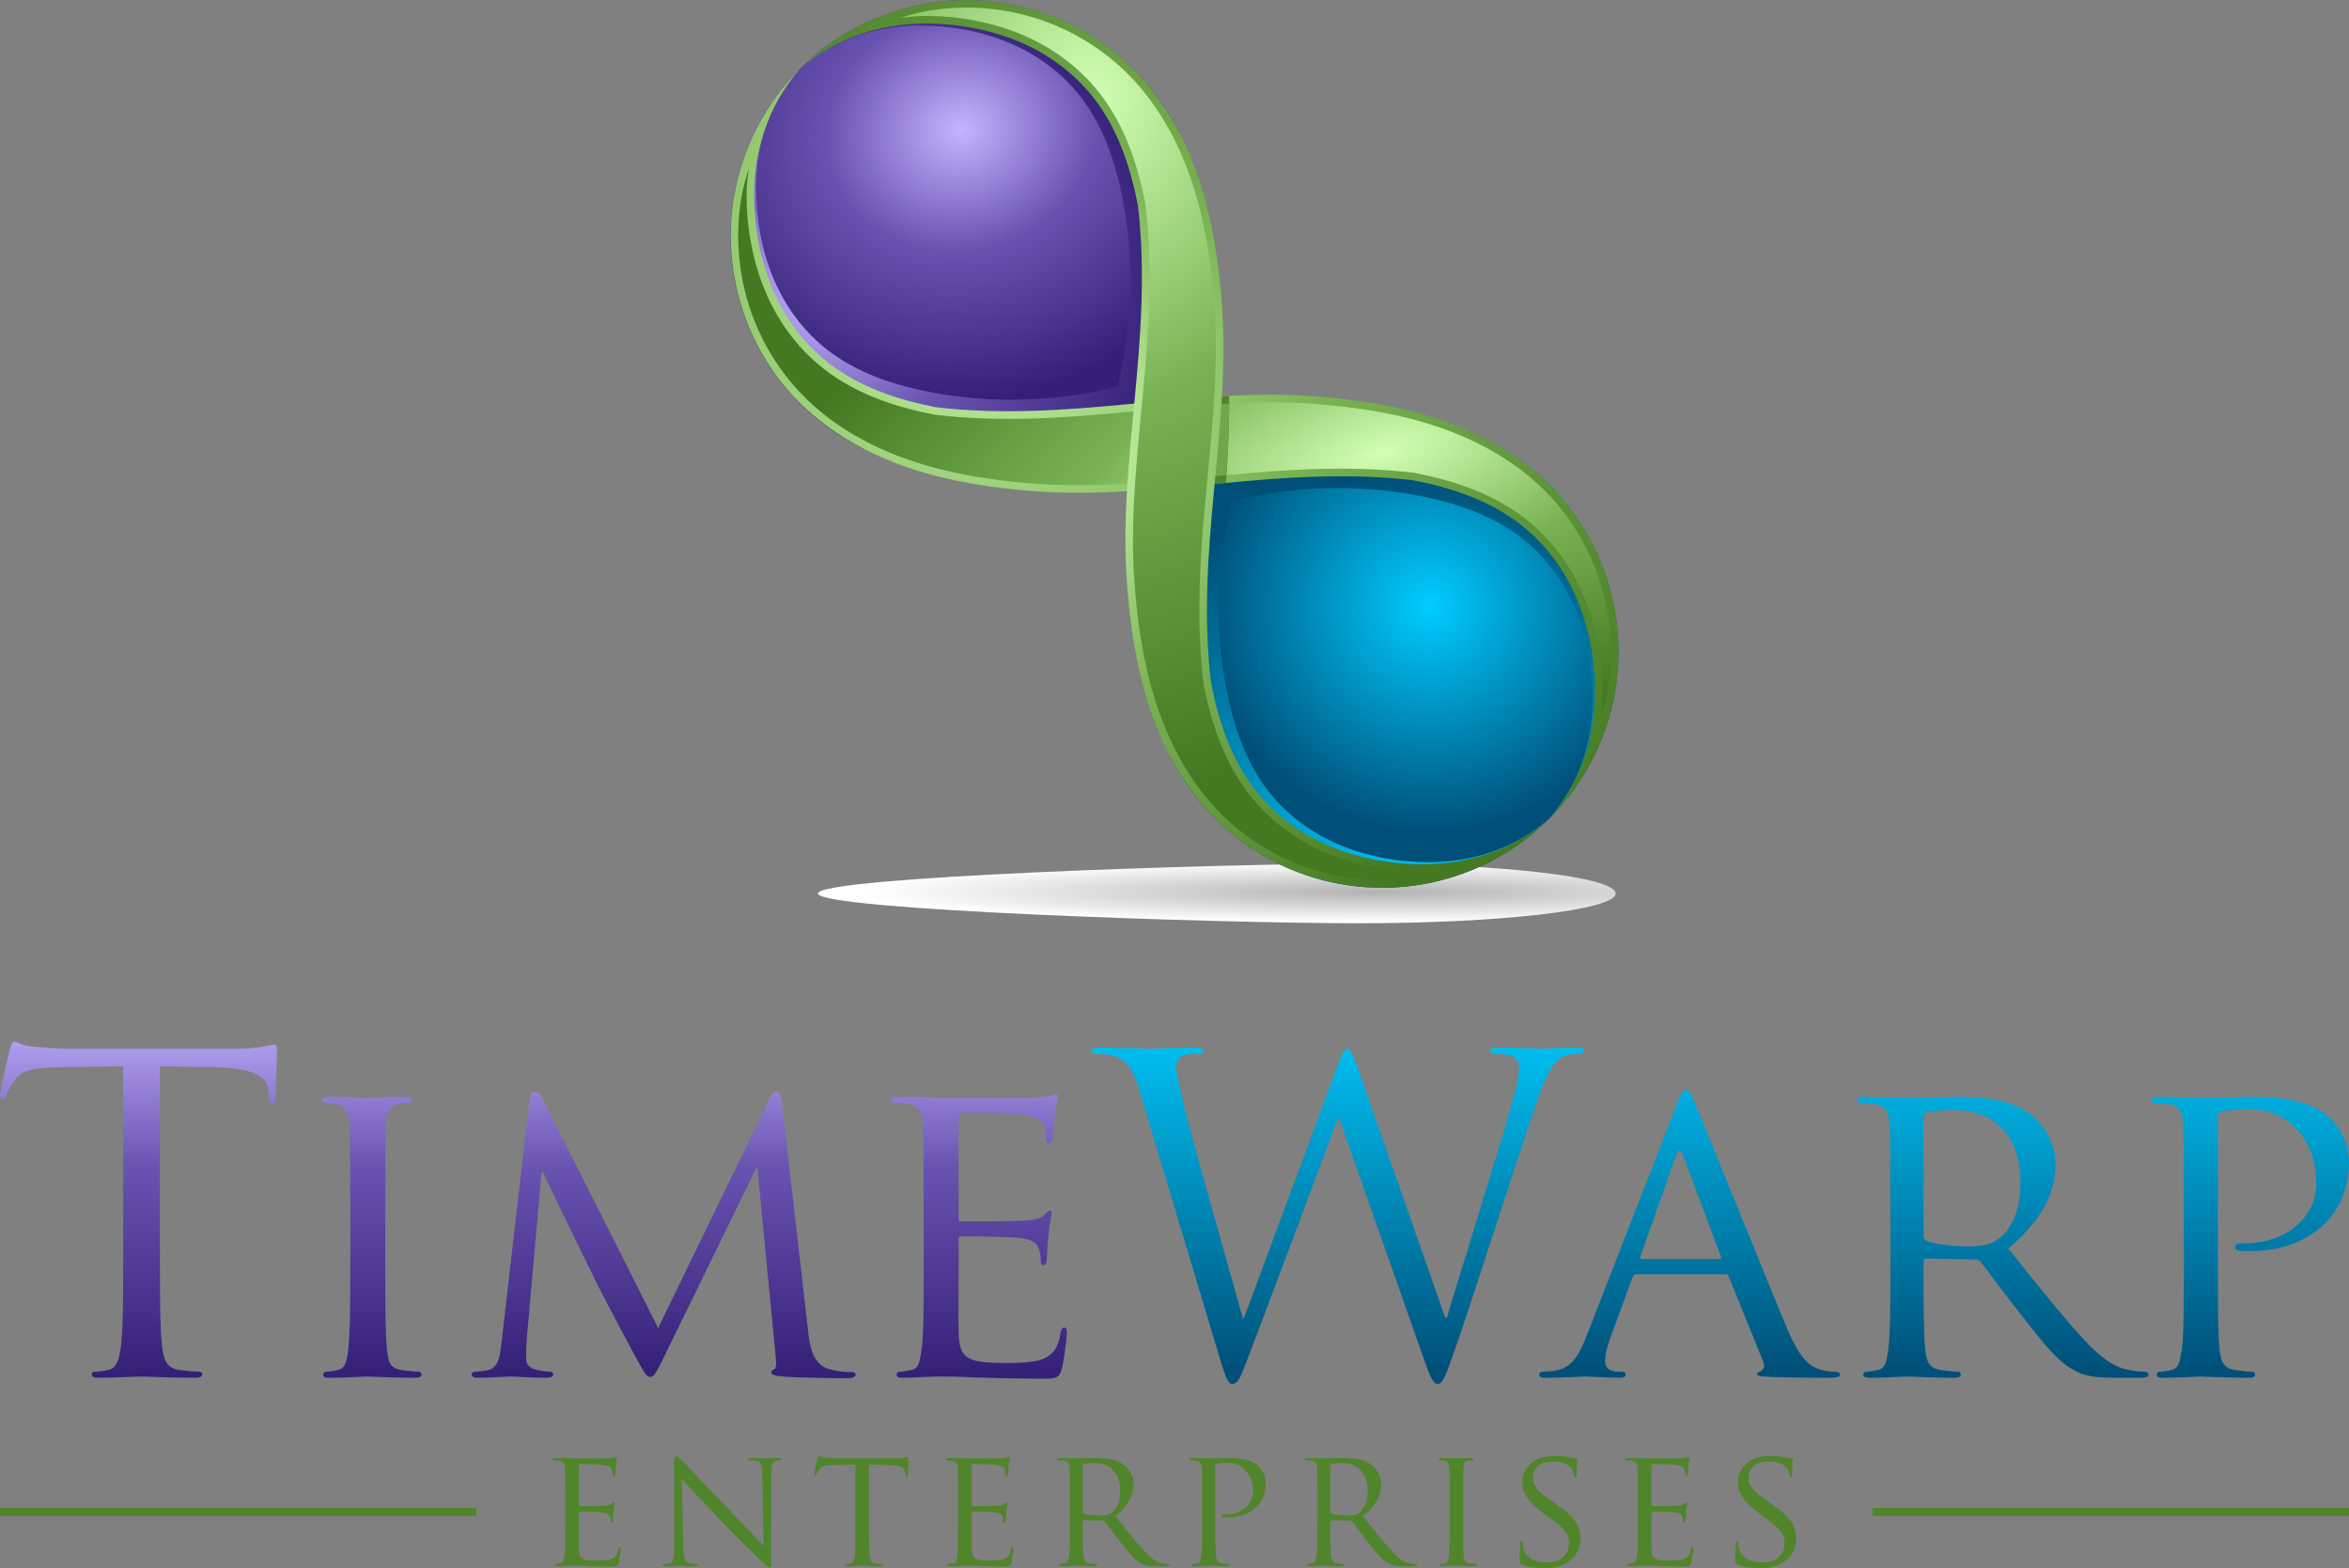 <?xml version="1.0" encoding="UTF-8" standalone="no"?>
<!-- Created with Inkscape (http://www.inkscape.org/) -->

<svg
   width="640.006"
   height="427.301"
   viewBox="0 0 169.335 113.057"
   version="1.1"
   id="svg8"
   inkscape:version="1.4 (86a8ad7, 2024-10-11)"
   sodipodi:docname="LogoNoMargin.svg"
   xmlns:inkscape="http://www.inkscape.org/namespaces/inkscape"
   xmlns:sodipodi="http://sodipodi.sourceforge.net/DTD/sodipodi-0.dtd"
   xmlns:xlink="http://www.w3.org/1999/xlink"
   xmlns="http://www.w3.org/2000/svg"
   xmlns:svg="http://www.w3.org/2000/svg"
   xmlns:rdf="http://www.w3.org/1999/02/22-rdf-syntax-ns#"
   xmlns:cc="http://creativecommons.org/ns#"
   xmlns:dc="http://purl.org/dc/elements/1.1/">
  <rect x="0" y="0" width="169.335" height="113.057" fill="#808080" stroke="none"/>
  <defs
     id="defs2">
    <inkscape:path-effect
       effect="spiro"
       id="path-effect1306"
       is_visible="true"
       lpeversion="0" />
    <inkscape:path-effect
       is_visible="true"
       id="path-effect1302"
       effect="spiro"
       lpeversion="0" />
    <inkscape:path-effect
       effect="spiro"
       id="path-effect1298"
       is_visible="true"
       lpeversion="0" />
    <inkscape:path-effect
       is_visible="true"
       id="path-effect1246"
       effect="spiro"
       lpeversion="0" />
    <inkscape:path-effect
       effect="spiro"
       id="path-effect1242"
       is_visible="true"
       lpeversion="0" />
    <inkscape:path-effect
       effect="spiro"
       id="path-effect1238"
       is_visible="true"
       lpeversion="0" />
    <inkscape:path-effect
       is_visible="true"
       id="path-effect1234"
       effect="spiro"
       lpeversion="0" />
    <inkscape:path-effect
       effect="spiro"
       id="path-effect1222"
       is_visible="true"
       lpeversion="0" />
    <inkscape:path-effect
       is_visible="true"
       id="path-effect1218"
       effect="spiro"
       lpeversion="0" />
    <inkscape:path-effect
       is_visible="true"
       id="path-effect1214"
       effect="spiro"
       lpeversion="0" />
    <inkscape:path-effect
       effect="spiro"
       id="path-effect1210"
       is_visible="true"
       lpeversion="0" />
    <inkscape:path-effect
       is_visible="true"
       id="path-effect1190"
       effect="spiro"
       lpeversion="0" />
    <inkscape:path-effect
       effect="spiro"
       id="path-effect1186"
       is_visible="true"
       lpeversion="0" />
    <inkscape:path-effect
       effect="spiro"
       id="path-effect1182"
       is_visible="true"
       lpeversion="0" />
    <inkscape:path-effect
       is_visible="true"
       id="path-effect1178"
       effect="spiro"
       lpeversion="0" />
    <inkscape:path-effect
       effect="spiro"
       id="path-effect1158"
       is_visible="true"
       lpeversion="0" />
    <inkscape:path-effect
       is_visible="true"
       id="path-effect1154"
       effect="spiro"
       lpeversion="0" />
    <inkscape:path-effect
       is_visible="true"
       id="path-effect1150"
       effect="spiro"
       lpeversion="0" />
    <inkscape:path-effect
       effect="spiro"
       id="path-effect1146"
       is_visible="true"
       lpeversion="0" />
    <linearGradient
       id="linearGradient2066"
       inkscape:collect="always">
      <stop
         id="stop2062"
         offset="0"
         style="stop-color:#b3b3b3;stop-opacity:1;" />
      <stop
         id="stop2064"
         offset="1"
         style="stop-color:#ffffff;stop-opacity:1" />
    </linearGradient>
    <linearGradient
       y2="1244.453"
       x2="2419.033"
       y1="1244.453"
       x1="2343.715"
       gradientTransform="matrix(0.431,0,0,0.431,-87.129,-639.763)"
       gradientUnits="userSpaceOnUse"
       id="linearGradient2193"
       xlink:href="#linearGradient2066"
       inkscape:collect="always" />
    <clipPath
       id="clipPath36133"
       clipPathUnits="userSpaceOnUse">
      <path
         style="clip-rule:evenodd"
         id="path36135"
         d="M 0,892.488 V 0.036 h 1152.266 v 892.453 z"
         inkscape:connector-curvature="0" />
    </clipPath>
    <clipPath
       id="clipPath36237"
       clipPathUnits="userSpaceOnUse">
      <path
         style="clip-rule:evenodd"
         id="path36239"
         d="M 0,892.488 H 1152.146 V -0.084 H 0 Z"
         inkscape:connector-curvature="0" />
    </clipPath>
    <clipPath
       id="clipPath36257"
       clipPathUnits="userSpaceOnUse">
      <path
         style="clip-rule:evenodd"
         id="path36259"
         d="M 0,892.488 H 1152.146 V -0.084 H 0 Z"
         inkscape:connector-curvature="0" />
    </clipPath>
    <clipPath
       id="clipPath36267"
       clipPathUnits="userSpaceOnUse">
      <path
         style="clip-rule:evenodd"
         id="path36269"
         d="M 0.48,771.063 V 125.54 H 1152.266 V 771.063 Z"
         inkscape:connector-curvature="0" />
    </clipPath>
    <clipPath
       id="clipPath36365"
       clipPathUnits="userSpaceOnUse">
      <path
         style="clip-rule:evenodd"
         id="path36367"
         d="M 0,892.488 H 1152.146 V -0.084 H 0 Z"
         inkscape:connector-curvature="0" />
    </clipPath>
    <clipPath
       id="clipPath36381"
       clipPathUnits="userSpaceOnUse">
      <path
         style="clip-rule:evenodd"
         id="path36383"
         d="M 0,0 H 1152 V 892.488 H 0 Z"
         inkscape:connector-curvature="0" />
    </clipPath>
    <clipPath
       id="clipPath36389"
       clipPathUnits="userSpaceOnUse">
      <path
         style="clip-rule:evenodd"
         id="path36391"
         d="M 0,892.488 V 0.036 h 1152.266 v 892.453 z"
         inkscape:connector-curvature="0" />
    </clipPath>
    <clipPath
       id="clipPath36407"
       clipPathUnits="userSpaceOnUse">
      <path
         style="clip-rule:evenodd"
         id="path36409"
         d="M 0,892.488 V 0.036 h 1152.266 v 892.453 z"
         inkscape:connector-curvature="0" />
    </clipPath>
    <clipPath
       id="clipPath36425"
       clipPathUnits="userSpaceOnUse">
      <path
         style="clip-rule:evenodd"
         id="path36427"
         d="M 0,892.488 V 0.036 h 1152.266 v 892.453 z"
         inkscape:connector-curvature="0" />
    </clipPath>
    <clipPath
       id="clipPath36443"
       clipPathUnits="userSpaceOnUse">
      <path
         style="clip-rule:evenodd"
         id="path36445"
         d="M 0,892.488 V 0.036 h 1152.266 v 892.453 z"
         inkscape:connector-curvature="0" />
    </clipPath>
    <clipPath
       id="clipPath36461"
       clipPathUnits="userSpaceOnUse">
      <path
         style="clip-rule:evenodd"
         id="path36463"
         d="M 0,892.488 V 0.036 h 1152.266 v 892.453 z"
         inkscape:connector-curvature="0" />
    </clipPath>
    <clipPath
       id="clipPath36475"
       clipPathUnits="userSpaceOnUse">
      <path
         style="clip-rule:evenodd"
         id="path36477"
         d="M 0,892.488 V 0.036 h 1152.266 v 892.453 z"
         inkscape:connector-curvature="0" />
    </clipPath>
    <clipPath
       id="clipPath36813"
       clipPathUnits="userSpaceOnUse">
      <path
         id="path36815"
         d="m 9.103,790.12 c -4.745,-1.33 -9.776,0.798 -14.564,0 -1.893,-0.315 -3.58,-1.444 -5.462,-1.821 -1.19,-0.238 -2.464,0.294 -3.641,0 -2.633,-0.658 -4.621,-3.109 -7.282,-3.641 -1.785,-0.357 -3.676,0.357 -5.462,0 -2.661,-0.532 -4.708,-2.783 -7.282,-3.641 -3.363,-1.121 -0.863,2.778 -5.462,-1.821 -0.429,-0.429 0.429,-1.391 0,-1.821 -0.429,-0.429 -1.391,0.429 -1.821,0 -0.429,-0.429 0.429,-1.391 0,-1.821 -0.858,-0.858 -2.783,0.858 -3.641,0 -0.858,-0.858 0.543,-2.556 0,-3.641 -0.384,-0.768 -1.437,-1.053 -1.821,-1.821 -0.543,-1.086 0.384,-2.49 0,-3.641 -0.858,-2.575 -2.783,-4.708 -3.641,-7.282 -0.192,-0.576 0.271,-1.278 0,-1.821 -4.166,-8.332 0.755,7.725 -3.641,-5.462 -0.393,-1.18 0,-7.612 0,-9.103 0,-2.427 0,-4.855 0,-7.282 0,-1.214 0,-2.427 0,-3.641 0,-0.607 -0.147,-1.232 0,-1.821 0.465,-1.862 1.444,-3.58 1.821,-5.462 1.945,-9.726 -3.459,4.097 1.821,-9.103 1.698,-4.245 2.779,-3.927 3.641,-9.103 0.299,-1.796 -0.299,-3.666 0,-5.462 0.315,-1.893 1.355,-3.6 1.821,-5.462 0.75,-3.002 1.07,-6.101 1.821,-9.103 0.465,-1.862 1.444,-3.58 1.821,-5.462 0.249,-1.247 0.249,-9.677 0,-10.923 -0.376,-1.882 -1.505,-3.569 -1.821,-5.462 -0.299,-1.796 0.299,-3.666 0,-5.462 -0.315,-1.893 -1.293,-3.616 -1.821,-5.462 -0.687,-2.406 -1.133,-4.876 -1.821,-7.282 -1.054,-3.69 -3.01,-7.137 -3.641,-10.923 -0.299,-1.796 0.299,-3.666 0,-5.462 -0.631,-3.786 -2.809,-7.177 -3.641,-10.923 -0.801,-3.603 -1.16,-7.292 -1.821,-10.923 -0.554,-3.044 -1.479,-6.027 -1.821,-9.103 -0.268,-2.413 0.22,-4.865 0,-7.282 -0.388,-4.273 -1.491,-8.465 -1.821,-12.744 -0.512,-6.656 0,-13.351 0,-20.026 0,-12.137 0,-24.274 0,-36.411 0,-4.248 0.326,-8.508 0,-12.744 -0.283,-3.68 -1.486,-7.247 -1.821,-10.923 -0.275,-3.022 0,-6.069 0,-9.103 -0.607,-3.641 -1.413,-7.255 -1.821,-10.923 -0.201,-1.809 0,-3.641 0,-5.462 0,-6.069 0,-12.137 0,-18.206 0,-1.336 0.317,-10.289 0,-10.923 -2.776,-5.552 -1.443,3.33 -3.641,-5.462 -0.442,-1.766 0.576,-3.735 0,-5.462 -0.429,-1.287 -1.317,-2.381 -1.821,-3.641 -0.713,-1.782 -1.108,-3.68 -1.821,-5.462 -0.504,-1.26 -1.491,-2.325 -1.821,-3.641 -0.589,-2.355 0.476,-4.902 0,-7.282 0.418,-3.656 -2.849,-5.932 -3.641,-9.103 -0.294,-1.177 0.238,-2.451 0,-3.641 -0.376,-1.882 -1.505,-3.569 -1.821,-5.462 -0.299,-1.796 0,-3.641 0,-5.462 0,-1.821 0,-3.641 0,-5.462 0,-1.214 0.294,-2.464 0,-3.641 -0.329,-1.316 -1.554,-2.31 -1.821,-3.641 -0.384,-1.922 0,-10.111 0,-12.744 0,-3.034 0,-6.069 0,-9.103 0,-1.214 -0.294,-2.464 0,-3.641 0.658,-2.633 2.983,-4.649 3.641,-7.282 0.294,-1.177 -0.238,-2.451 0,-3.641 0.376,-1.882 1.444,-3.58 1.821,-5.462 0.238,-1.19 0,-2.427 0,-3.641 0,-4.876 0,-2.406 0,-7.282 0,-7.889 0,-15.778 0,-23.667 0,-1.709 -0.348,-8.06 0,-9.103 0.543,-1.628 3.098,-2.013 3.641,-3.641 0.384,-1.151 -0.294,-2.464 0,-3.641 -1.097,-3.295 2.949,-3.386 3.641,-5.462 0.384,-1.151 -0.384,-2.49 0,-3.641 0.271,-0.814 1.344,-1.106 1.821,-1.821 1.505,-2.258 2.136,-5.024 3.641,-7.282 0.476,-0.714 1.345,-1.106 1.821,-1.821 5.301,-7.951 -0.807,0.6 1.821,-7.282 0.543,-1.628 2.873,-2.106 3.641,-3.641 0.271,-0.543 -0.271,-1.278 0,-1.821 0.384,-0.768 1.437,-1.053 1.821,-1.821 0.271,-0.543 -0.429,-1.391 0,-1.821 0.858,-0.858 2.783,0.858 3.641,0 0.429,-0.429 -0.429,-1.391 0,-1.821 0.429,-0.429 1.214,0 1.821,0 1.214,0 2.427,0 3.641,0 2.427,0 4.855,0 7.282,0 1.214,0 2.451,-0.238 3.641,0 1.882,0.376 3.58,1.444 5.462,1.821 1.19,0.238 2.427,0 3.641,0 3.034,0 6.11,-0.499 9.103,0 1.893,0.315 3.562,1.549 5.462,1.821 2.403,0.343 4.855,0 7.282,0 2.427,0 4.855,0 7.282,0 9.71,0 19.43,-0.462 29.129,0 14.598,0.695 29.118,2.561 43.693,3.641 57.459,4.256 -2.007,-0.575 52.796,3.641 7.286,0.56 14.547,1.489 21.847,1.821 6.062,0.276 12.137,0 18.206,0 3.034,0 6.081,-0.275 9.103,0 3.676,0.334 7.255,1.413 10.923,1.821 1.5,0.167 11.522,-0.407 12.744,0 0.814,0.271 1.006,1.549 1.821,1.821 1.151,0.384 2.451,-0.238 3.641,0 1.882,0.376 3.641,1.214 5.462,1.821 3.034,0 6.081,-0.275 9.103,0 3.676,0.334 7.275,1.259 10.923,1.821 4.241,0.652 8.49,1.253 12.744,1.821 14.547,1.94 29.131,3.641 43.693,5.462 4.855,0.607 9.681,1.515 14.564,1.821 4.845,0.303 9.718,-0.285 14.564,0 10.331,0.608 17.496,2.006 27.308,3.641 7.282,1.214 14.583,2.32 21.847,3.641 3.044,0.554 6.027,1.479 9.103,1.821 4.222,0.469 8.496,0 12.744,0 4.248,0 8.496,0 12.744,0 1.214,0 2.444,0.2 3.641,0 2.468,-0.411 4.84,-1.278 7.282,-1.821 6.041,-1.343 12.202,-2.14 18.206,-3.641 1.862,-0.465 3.641,-1.214 5.462,-1.821 1.821,-0.607 3.68,-1.108 5.462,-1.821 1.26,-0.504 2.354,-1.391 3.641,-1.821 0.576,-0.192 1.391,0.429 1.821,0 0.429,-0.429 -0.429,-1.391 0,-1.821 3.767,-3.767 -0.147,5.756 3.641,-1.821 0.271,-0.543 -0.192,-1.245 0,-1.821 0.858,-2.575 2.983,-4.649 3.641,-7.282 0.294,-1.177 -0.728,-2.67 0,-3.641 1.313,-1.75 3.641,-2.427 5.462,-3.641 1.214,-2.427 2.064,-5.074 3.641,-7.282 2.529,-3.54 6.406,-5.731 9.103,-9.103 9.71,-12.137 -3.034,0.607 9.103,-9.103 6.247,-4.998 2.285,-5.105 7.282,-9.103 1.499,-1.199 4.105,-0.464 5.462,-1.821 0.858,-0.858 -0.543,-2.556 0,-3.641 0.271,-0.543 1.391,0.429 1.821,0 0.429,-0.429 -0.429,-1.391 0,-1.821 0.429,-0.429 1.391,0.429 1.821,0 0.429,-0.429 -0.429,-1.391 0,-1.821 0.429,-0.429 1.391,0.429 1.821,0 1.219,-1.219 -1.219,-2.422 0,-3.641 0.429,-0.429 1.391,0.429 1.821,0 0.858,-0.858 -0.858,-2.783 0,-3.641 0.429,-0.429 1.391,0.429 1.821,0 0.429,-0.429 -0.429,-1.391 0,-1.821 0.117,-0.117 6.943,-3.415 7.282,-3.641 0.714,-0.476 1.006,-1.549 1.821,-1.821 1.151,-0.384 2.556,0.543 3.641,0 0.543,-0.271 -0.271,-1.278 0,-1.821 0.384,-0.768 1.214,-1.214 1.821,-1.821 0.607,-0.607 1.053,-1.437 1.821,-1.821 0.543,-0.271 1.391,0.429 1.821,0 0.96,-0.96 1.068,-2.512 1.821,-3.641 1.67,-2.505 2.809,-1.872 5.462,-3.641 1.428,-0.952 2.106,-2.873 3.641,-3.641 1.716,-0.858 3.68,-1.108 5.462,-1.821 2.52,-1.008 4.708,-2.783 7.282,-3.641 0.576,-0.192 1.245,0.192 1.821,0 1.287,-0.429 2.512,-1.068 3.641,-1.821 2.973,-1.982 0.747,-2.698 5.462,-3.641 1.785,-0.357 3.771,0.676 5.462,0 2.964,-2.964 3.4,-4.168 7.282,-5.462 0.576,-0.192 1.245,0.192 1.821,0 2.575,-0.858 4.708,-2.783 7.282,-3.641 0.576,-0.192 1.245,0.192 1.821,0 2.575,-0.858 4.855,-2.427 7.282,-3.641 1.214,-0.607 2.512,-1.068 3.641,-1.821 4.166,-2.777 -1.138,-1.441 5.462,-3.641 0.576,-0.192 1.278,0.271 1.821,0 0.768,-0.384 1.053,-1.437 1.821,-1.821 0.543,-0.271 1.278,0.271 1.821,0 1.535,-0.768 2.106,-2.873 3.641,-3.641 0.543,-0.271 1.245,0.192 1.821,0 2.575,-0.858 4.649,-2.983 7.282,-3.641 12.968,-3.242 -9.223,5.51 9.103,-1.821 2.52,-1.008 4.855,-2.427 7.282,-3.641 1.214,-0.607 2.512,-1.068 3.641,-1.821 0.714,-0.476 1.053,-1.437 1.821,-1.821 0.543,-0.271 1.278,0.271 1.821,0 0.768,-0.384 1.214,-1.214 1.821,-1.821 0.607,-0.607 1.437,-1.053 1.821,-1.821 0.271,-0.543 -0.429,-1.391 0,-1.821 0.429,-0.429 1.278,0.271 1.821,0 1.791,-0.896 5.491,-6.386 7.282,-7.282 0.543,-0.271 1.278,0.271 1.821,0 0.768,-0.384 1.053,-1.437 1.821,-1.821 0.543,-0.271 1.391,0.429 1.821,0 0.429,-0.429 -0.429,-1.391 0,-1.821 0.91,-0.91 4.551,0.91 5.462,0 0.429,-0.429 -0.429,-1.391 0,-1.821 0.429,-0.429 1.214,0 1.821,0 1.764,0 9.838,0.362 10.923,0 1.287,-0.429 2.325,-1.491 3.641,-1.821 1.177,-0.294 2.427,0 3.641,0 1.214,0 2.427,0 3.641,0 3.641,0 7.282,0 10.923,0 10.316,0 20.633,0 30.949,0 13.958,0 27.915,0 41.873,0 4.248,0 8.496,0 12.744,0 2.427,0 4.902,-0.476 7.282,0 1.882,0.376 3.58,1.444 5.462,1.821 0.957,0.191 8.846,-0.257 9.103,0 0.429,0.429 -0.429,1.391 0,1.821 0.429,0.429 1.245,-0.192 1.821,0 1.287,0.429 2.354,1.391 3.641,1.821 1.282,0.427 10.986,0 12.744,0 7.282,0 14.564,0 21.847,0 1.266,0 8.444,-0.329 9.103,0 0.768,0.384 1.053,1.437 1.821,1.821 1.086,0.543 2.783,-0.858 3.641,0 0.429,0.429 -0.429,1.391 0,1.821 0.389,0.389 6.278,-0.335 7.282,0 11.479,3.826 -8.001,-0.144 10.923,3.641 1.785,0.357 3.641,0 5.462,0 3.641,0 7.282,0 10.923,0 3.034,0 6.068,0 9.103,0 0.607,0 1.214,0 1.821,0 0.607,0 1.278,0.271 1.821,0 0.768,-0.384 1.053,-1.437 1.821,-1.821 0.543,-0.271 1.391,0.429 1.821,0 0.429,-0.429 -0.429,-1.391 0,-1.821 0.858,-0.858 2.556,0.543 3.641,0 7.577,-3.788 -1.946,0.126 1.821,-3.641 0.429,-0.429 1.391,0.429 1.821,0 0.858,-0.858 -0.858,-2.783 0,-3.641 0.429,-0.429 1.391,0.429 1.821,0 0.858,-0.858 -0.858,-2.783 0,-3.641 0.429,-0.429 1.391,0.429 1.82,0 0.429,-0.429 -0.271,-1.278 0,-1.821 0.384,-0.768 1.437,-1.053 1.821,-1.821 0.271,-0.543 -0.271,-1.278 0,-1.821 0.384,-0.768 1.437,-1.053 1.821,-1.821 0.271,-0.543 -0.271,-1.278 0,-1.821 0.768,-1.535 2.874,-2.106 3.641,-3.641 0.971,-1.942 -1.802,-2.434 1.821,-3.641 1.151,-0.384 2.464,0.294 3.641,0 2.633,-0.658 4.708,-2.783 7.282,-3.641 0.576,-0.192 1.278,0.271 1.821,0 1.535,-0.768 2.106,-2.874 3.641,-3.641 0.543,-0.271 1.278,0.271 1.821,0 0.768,-0.384 1.053,-1.437 1.821,-1.821 0.543,-0.271 1.549,0.543 1.821,0 0,-10.316 -1.214,-0.607 1.821,-3.641 0.429,-0.429 -0.543,-1.549 0,-1.82 1.086,-0.543 2.49,0.384 3.641,0 1.628,-0.543 2.106,-2.874 3.641,-3.641 1.716,-0.858 3.745,-0.962 5.462,-1.821 7.577,-3.788 -1.946,0.126 1.821,-3.641 0.429,-0.429 1.391,0.429 1.821,0 2.427,-2.427 -3.862,-1.747 1.821,-3.641 1.151,-0.384 2.427,0 3.641,0 1.214,0 2.427,0 3.641,0 5.462,0 10.923,0 16.385,0 6.675,0 13.351,0 20.026,0 3.034,0 6.11,-0.499 9.103,0 16.174,2.696 -5.251,0.945 10.923,3.641 17.138,2.856 -8.913,-4.367 12.744,1.821 3.69,1.054 7.36,2.216 10.923,3.641 1.26,0.504 2.325,1.491 3.641,1.821 1.177,0.294 2.49,-0.384 3.641,0 0.814,0.271 1.106,1.344 1.821,1.821 1.129,0.753 2.354,1.391 3.641,1.82 0.576,0.192 1.214,0 1.821,0 0.607,0.607 1.053,1.437 1.821,1.821 0.543,0.271 1.391,-0.429 1.821,0 0.96,0.96 0.861,2.682 1.821,3.641 0.96,0.96 2.682,0.861 3.641,1.821 0.96,0.96 0.735,2.827 1.821,3.641 1.535,1.151 3.865,0.756 5.462,1.821 2.142,1.428 3.484,3.813 5.462,5.462 1.681,1.401 3.641,2.427 5.462,3.641 2.427,1.821 4.978,3.487 7.282,5.462 1.955,1.676 3.507,3.786 5.462,5.462 17.55,15.043 -3.373,-5.193 14.564,12.744 1.214,1.214 2.643,2.244 3.641,3.641 5.374,7.524 4.926,7.495 7.282,14.564 1.214,3.641 1.737,7.591 3.641,10.923 3.011,5.269 7.396,9.626 10.923,14.564 2.544,3.561 4.933,7.231 7.282,10.923 1.9,2.985 3.131,6.44 5.462,9.103 1.998,2.284 5.137,3.316 7.282,5.462 2.975,2.975 6.519,9.126 9.103,12.744 6.842,9.578 4.767,5.304 10.923,16.385 1.318,2.372 3.109,4.621 3.641,7.282 0.714,3.57 -0.554,7.325 0,10.923 3.47,22.558 2.853,3.356 9.103,23.667 1.262,4.101 1.254,8.49 1.821,12.744 2.645,19.839 0.582,8.373 3.641,23.667 0.607,3.034 1.149,6.082 1.821,9.103 1.085,4.885 2.555,9.679 3.641,14.564 0.671,3.021 1.149,6.082 1.821,9.103 1.086,4.885 2.933,9.61 3.641,14.564 0.863,6.037 1.015,12.16 1.821,18.206 -1.175,5.432 2.933,9.61 3.641,14.564 0.343,2.403 0,4.855 0,7.282 0,3.034 0,6.069 0,9.103 0,3.641 0,7.282 0,10.923 0,3.034 0.275,6.081 0,9.103 -0.949,10.442 -4.418,20.516 -5.462,30.949 -0.241,2.415 0,4.855 0,7.282 0,6.069 0,12.137 0,18.206 0,9.71 0,19.419 0,29.129 0,4.248 0.303,8.507 0,12.744 -0.306,4.28 -1.253,8.49 -1.821,12.744 -0.646,4.85 -0.919,9.756 -1.821,14.564 -0.922,4.918 -2.427,9.71 -3.641,14.564 -5.037,20.15 -2.059,9.817 -9.103,30.949 -7.101,21.304 -3.44,10.994 -10.923,30.949 -1.821,4.855 -3.254,9.873 -5.462,14.564 -8.148,17.313 -8.112,11.593 -12.744,25.488 -8.424,25.272 0.234,0.884 -5.462,23.667 -0.931,3.723 -2.428,7.282 -3.641,10.923 -0.607,1.821 -1.293,3.616 -1.821,5.462 -0.687,2.406 -1.029,4.908 -1.821,7.282 -1.033,3.1 -2.524,6.032 -3.641,9.103 -1.312,3.607 -2.216,7.36 -3.641,10.923 -1.008,2.52 -2.688,4.741 -3.641,7.282 -0.878,2.343 -1.133,4.876 -1.821,7.282 -0.527,1.845 -1.505,3.569 -1.821,5.462 -0.299,1.796 0.299,3.666 0,5.462 -0.315,1.893 -1.214,3.641 -1.821,5.462 -0.607,1.821 -1.108,3.68 -1.821,5.462 -0.504,1.26 -1.554,2.31 -1.821,3.641 -0.357,1.785 0.357,3.676 0,5.462 -0.266,1.331 -1.214,2.427 -1.82,3.641 -1.214,2.427 -2.783,4.708 -3.641,7.282 -0.91,2.731 1.821,1.821 0,5.462 -0.271,0.543 -1.391,-0.429 -1.821,0 -0.639,0.639 0.629,7.845 0,9.103 -0.745,1.49 -4.318,3.937 -5.462,5.462 -1.313,1.75 -2.094,3.914 -3.641,5.462 -0.429,0.429 -1.278,-0.271 -1.821,0 -0.768,0.384 -1.053,1.437 -1.821,1.821 -0.543,0.271 -1.391,-0.429 -1.821,0 -3.767,3.767 5.756,-0.147 -1.821,3.641 -0.543,0.271 -1.278,-0.271 -1.821,0 -0.768,0.384 -1.053,1.437 -1.821,1.821 -0.554,0.277 -4.642,0 -5.462,0 -1.578,0 -6.228,0.352 -7.282,0 -1.214,-0.607 -2.428,-1.214 -3.641,-1.821 0,-0.607 0.429,-1.391 0,-1.821 -0.429,-0.429 -1.278,0.271 -1.821,0 -0.768,-0.384 -1.053,-1.437 -1.821,-1.821 -0.543,-0.271 -1.278,0.271 -1.821,0 -0.768,-0.384 -1.214,-1.214 -1.821,-1.821 -0.607,-0.607 -1.437,-1.053 -1.821,-1.821 -0.271,-0.543 0.429,-1.391 0,-1.821 -0.429,-0.429 -1.391,0.429 -1.821,0 -0.429,-0.429 0.429,-1.391 0,-1.821 -0.429,-0.429 -1.278,0.271 -1.821,0 -0.768,-0.384 -1.053,-1.437 -1.821,-1.821 -0.543,-0.271 -1.391,0.429 -1.821,0 -0.429,-0.429 0.271,-1.278 0,-1.821 -0.384,-0.768 -1.214,-1.214 -1.821,-1.821 -0.607,-0.607 -1.053,-1.437 -1.821,-1.821 -0.543,-0.271 -1.391,0.429 -1.821,0 -0.429,-0.429 0.429,-1.391 0,-1.821 -0.858,-0.858 -2.555,0.543 -3.641,0 -0.768,-0.384 -1.053,-1.437 -1.821,-1.821 -0.543,-0.271 -1.278,0.271 -1.821,0 -0.768,-0.384 -1.053,-1.437 -1.821,-1.821 -0.543,-0.271 -1.214,0 -1.821,0 -0.607,0 -1.214,0 -1.821,0 -1.764,0 -9.838,0.362 -10.923,0 -1.287,-0.429 -2.354,-1.391 -3.641,-1.821 -1.151,-0.384 -2.427,0 -3.641,0 -3.034,0 -6.069,0 -9.103,0 -9.103,0 -18.206,0 -27.308,0 -2.895,0 -8.534,0.478 -10.923,0 -1.331,-0.266 -2.354,-1.391 -3.641,-1.821 -0.576,-0.192 -1.278,0.271 -1.821,0 -0.768,-0.384 -1.053,-1.437 -1.82,-1.821 -0.543,-0.271 -1.214,0 -1.821,0 -1.214,0 -2.464,0.294 -3.641,0 -1.316,-0.329 -2.354,-1.391 -3.641,-1.821 -4.747,-1.582 -9.918,-1.783 -14.564,-3.641 -0.797,-0.319 -1.214,-1.214 -1.821,-1.821 -2.427,-0.607 -4.814,-1.409 -7.282,-1.821 -1.789,-0.298 -7.544,0.52 -9.103,0 -1.287,-0.429 -2.427,-1.214 -3.641,-1.821 -1.821,0 -3.676,0.357 -5.462,0 -1.331,-0.266 -2.354,-1.391 -3.641,-1.821 -0.576,-0.192 -1.245,0.192 -1.82,0 -1.287,-0.429 -2.325,-1.491 -3.641,-1.821 -1.178,-0.294 -2.451,0.238 -3.641,0 -1.882,-0.376 -3.6,-1.355 -5.462,-1.821 -3.002,-0.75 -6.127,-0.97 -9.103,-1.821 -1.305,-0.373 -2.325,-1.491 -3.641,-1.821 -1.177,-0.294 -2.464,0.294 -3.641,0 -1.316,-0.329 -2.354,-1.391 -3.641,-1.821 -1.413,-0.471 -9.636,0.257 -10.923,0 -1.331,-0.266 -2.325,-1.491 -3.641,-1.821 -1.177,-0.294 -2.427,0 -3.641,0 -3.641,0 -7.282,0 -10.923,0 -5.462,0 -10.923,0 -16.385,0 -1.214,0 -2.427,0 -3.641,0 -1.214,0 -2.464,-0.294 -3.641,0 -1.316,0.329 -2.325,1.491 -3.641,1.821 -1.177,0.294 -2.427,0 -3.641,0 -1.214,0 -2.427,0 -3.641,0 -4.248,0 -8.496,0 -12.744,0 -10.316,0 -20.633,0 -30.949,0 -4.248,0 -8.496,0 -12.744,0 -1.214,0 -2.451,-0.238 -3.641,0 -1.882,0.376 -3.58,1.444 -5.462,1.821 -1.19,0.238 -2.427,0 -3.641,0 -2.427,0 -4.855,0 -7.282,0 -7.282,0 -14.564,0 -21.847,0 -1.49,0 -10.391,-0.266 -10.923,0 -0.543,0.271 0.429,1.391 0,1.821 -0.429,0.429 -1.245,-0.192 -1.821,0 -1.287,0.429 -2.311,1.554 -3.641,1.821 -2.975,0.595 -6.159,-0.736 -9.103,0 -2.633,0.658 -4.649,2.983 -7.282,3.641 -1.177,0.294 -2.427,0 -3.641,0 -1.214,0 -2.427,0 -3.641,0 -5.462,0 -10.923,0 -16.385,0 -1.214,0 -2.427,0 -3.641,0 -1.214,0 -2.464,-0.294 -3.641,0 -1.316,0.329 -2.354,1.391 -3.641,1.821 -1.086,0.362 -9.159,0 -10.923,0 -2.418,0 -11.123,0.405 -12.744,0 -0.833,-0.208 -1.053,-1.437 -1.821,-1.821 -0.543,-0.271 -1.214,0 -1.821,0 -1.214,0 -2.464,0.294 -3.641,0 -1.316,-0.329 -2.354,-1.391 -3.641,-1.821 -0.576,-0.192 -1.214,0 -1.821,0 -1.214,0 -2.427,0 -3.641,0 -4.855,0 -9.71,0 -14.564,0 -1.214,0 -2.464,0.294 -3.641,0 -1.316,-0.329 -2.325,-1.491 -3.641,-1.821 -1.177,-0.294 -2.451,0.238 -3.641,0 -6.038,-1.208 -4.248,-1.699 -9.103,-3.641 -1.782,-0.713 -3.6,-1.355 -5.462,-1.821 -1.177,-0.294 -2.49,0.384 -3.641,0 -1.287,-0.429 -2.354,-1.391 -3.641,-1.821 -1.151,-0.384 -2.427,0 -3.641,0 -1.545,0 -9.715,0.302 -10.923,0 -1.316,-0.329 -2.311,-1.554 -3.641,-1.821 -3.57,-0.714 -7.319,0.515 -10.923,0 -4,-0.571 -8.853,-2.344 -12.744,-3.641 -1.821,-0.607 -3.569,-1.505 -5.462,-1.821 -2.993,-0.499 -6.159,0.736 -9.103,0 -1.316,-0.329 -2.325,-1.491 -3.641,-1.821 -1.177,-0.294 -2.427,0 -3.641,0 -1.214,-0.607 -2.354,-1.391 -3.641,-1.821 -0.576,-0.192 -1.278,0.271 -1.821,0 -0.768,-0.384 -1.053,-1.437 -1.821,-1.821 -1.097,-0.548 -9.332,0.53 -10.923,0 -1.287,-0.429 -2.427,-1.214 -3.641,-1.821 -1.821,0 -3.676,0.357 -5.462,0 -1.331,-0.266 -2.311,-1.554 -3.641,-1.821 -3.57,-0.714 -7.332,0.599 -10.923,0 -3.786,-0.631 -7.16,-2.888 -10.923,-3.641 -1.19,-0.238 -2.427,0 -3.641,0 -1.214,-0.607 -2.354,-1.391 -3.641,-1.821 -1.526,-0.509 -6.076,0.603 -7.282,0 -0.768,-0.384 -1.006,-1.549 -1.821,-1.821 -1.727,-0.576 -3.641,0 -5.462,0 -4.248,0 -8.496,0 -12.744,0 -1.545,0 -9.715,-0.302 -10.923,0 -3.295,-1.097 -3.386,2.949 -5.462,3.641 -12.498,4.166 8.48,-6.971 -9.103,1.821 -1.535,0.768 -2.013,3.098 -3.641,3.641 -4.326,1.442 -3.307,-2.155 -7.282,1.821 -0.429,0.429 0.543,1.549 0,1.821 -1.086,0.543 -2.556,-0.543 -3.641,0 -0.543,0.271 0.543,1.549 0,1.821 -1.086,0.543 -2.464,-0.294 -3.641,0 -8.791,2.198 0.09,0.865 -5.462,3.641 -0.543,0.271 -1.214,0 -1.821,0 -1.821,0 -3.735,-0.576 -5.462,0 -0.576,0.192 0.271,1.278 0,1.821 -0.384,0.768 -1.053,1.437 -1.821,1.821 -1.086,0.543 -2.556,-0.543 -3.641,0 -0.768,0.384 -1.053,1.437 -1.821,1.821 -0.543,0.271 -1.391,-0.429 -1.821,0 -0.429,0.429 0.429,1.391 0,1.821 -7.105,7.105 -0.978,-0.421 -5.462,1.821 -0.768,0.384 -1.053,1.437 -1.821,1.821 -1.086,0.543 -2.556,-0.543 -3.641,0 -7.577,3.788 1.946,-0.126 -1.821,3.641 -0.429,0.429 -1.214,0 -1.821,0 -0.607,0 -1.214,0 -1.821,0 -8.496,0 -16.992,0 -25.488,0 -4.855,0 -9.71,0 -14.564,0 -1.299,0 -7.759,-0.336 -9.103,0 -1.862,0.465 -3.58,1.444 -5.462,1.821 -2.38,0.476 -4.855,0 -7.282,0 -6.675,0 -13.351,0 -20.026,0 -0.766,0 -10.382,-0.271 -10.923,0 -0.768,0.384 -1.053,1.437 -1.821,1.821 -1.163,0.582 -5.817,-0.488 -7.282,0 -1.287,0.429 -2.354,1.391 -3.641,1.821 -1.533,0.511 -8.019,-0.542 -9.103,0 -0.768,0.384 -1.053,1.437 -1.821,1.821 -0.543,0.271 -1.391,-0.429 -1.821,0 -0.429,0.429 0.543,1.549 0,1.821 -0.428,0.214 -6.086,0 -7.282,0 -3.641,0 -7.282,0 -10.923,0 -1.214,0 -2.556,0.543 -3.641,0 -0.543,-0.271 0.429,-1.391 0,-1.821 -0.498,-0.498 -6.295,0.494 -7.282,0 -0.768,-0.384 -1.006,-1.549 -1.821,-1.821 -1.151,-0.384 -2.427,0 -3.641,0 -1.214,0 -2.427,0 -3.641,0 -6.069,0 -12.137,0 -18.206,0 -2.427,0 -4.902,0.476 -7.282,0 -1.882,-0.376 -3.569,-1.505 -5.462,-1.821 -2.444,-0.407 -11.803,0 -14.564,0 -7.282,0 -14.564,0 -21.847,0 -4.855,0 -9.71,0 -14.564,0 -1.196,0 -4.435,-0.342 -5.462,0 -6.01,2.003 -1.272,1.638 -7.282,3.641 -1.151,0.384 -2.556,-0.543 -3.641,0 -0.768,0.384 -1.053,1.437 -1.821,1.821 -1.086,0.543 -2.783,-0.858 -3.641,0 -0.429,0.429 0.429,1.391 0,1.821 -0.429,0.429 -1.214,0 -1.821,0 -2.427,0 -4.888,-0.399 -7.282,0 -1.893,0.315 -3.58,1.444 -5.462,1.821 -1.19,0.238 -2.464,-0.294 -3.641,0 -1.316,0.329 -2.354,1.391 -3.641,1.821 -0.576,0.192 -1.278,-0.271 -1.821,0 -0.768,0.384 -1.053,1.437 -1.821,1.821 -0.925,0.463 -9.418,-0.376 -10.923,0 -1.316,0.329 -2.325,1.491 -3.641,1.821 -1.384,0.346 -7.578,0 -9.103,0 -5.462,0 -10.923,0 -16.385,0 -0.607,0 -1.214,0 -1.821,0 -0.607,0 -1.391,-0.429 -1.821,0 -0.429,0.429 0.429,1.391 0,1.821 -0.429,0.429 -1.214,0 -1.821,0 -0.607,0 -1.214,0 -1.821,0 -2.128,0 -5.258,0.405 -7.282,0 -2.454,-0.491 -4.855,-1.214 -7.282,-1.821 z"
         style="fill:none;fill-rule:evenodd;stroke:#000000;stroke-width:0.8px;stroke-linecap:butt;stroke-linejoin:miter;stroke-opacity:1"
         inkscape:connector-curvature="0" />
    </clipPath>
    <linearGradient
       inkscape:collect="always"
       id="linearGradient1936-630">
      <stop
         style="stop-color:#c5b4ff;stop-opacity:1;opacity:1"
         offset="0"
         id="stop6188" />
      <stop
         id="stop6190"
         offset="0.44"
         style="stop-color:#6953b1;stop-opacity:1;opacity:1" />
      <stop
         style="stop-color:#352078;stop-opacity:1;opacity:1"
         offset="1"
         id="stop6192" />
    </linearGradient>
    <linearGradient
       id="linearGradient1010"
       inkscape:collect="always">
      <stop
         style="stop-color:#00ccff;stop-opacity:1"
         offset="0"
         id="stop1006" />
      <stop
         style="stop-color:#004f78;stop-opacity:1"
         offset="1"
         id="stop1008" />
    </linearGradient>
    <linearGradient
       id="linearGradient1936"
       inkscape:collect="always">
      <stop
         id="stop1932"
         offset="0"
         style="stop-color:#d2ffb4;stop-opacity:1" />
      <stop
         style="stop-color:#79b253;stop-opacity:1"
         offset="0.44"
         id="stop1938" />
      <stop
         id="stop1934"
         offset="1"
         style="stop-color:#447821;stop-opacity:1" />
    </linearGradient>
    <linearGradient
       inkscape:collect="always"
       xlink:href="#linearGradient1936-630"
       id="linearGradient1001"
       gradientUnits="userSpaceOnUse"
       gradientTransform="matrix(1.6,0,0,1.6,63.418,1104.741)"
       x1="254.713"
       y1="244.036"
       x2="254.713"
       y2="260.738" />
    <linearGradient
       inkscape:collect="always"
       xlink:href="#linearGradient1010"
       id="linearGradient1003"
       gradientUnits="userSpaceOnUse"
       gradientTransform="matrix(1.6,0,0,1.6,63.418,1104.741)"
       x1="254.713"
       y1="244.036"
       x2="254.713"
       y2="260.738" />
    <radialGradient
       inkscape:collect="always"
       xlink:href="#linearGradient2066"
       id="radialGradient1005"
       gradientUnits="userSpaceOnUse"
       gradientTransform="matrix(-2.38,0,6.8064854e-6,-0.138,1117.721,1519.698)"
       cx="265.613"
       cy="235.707"
       fx="265.613"
       fy="235.707"
       r="15.603" />
    <radialGradient
       inkscape:collect="always"
       xlink:href="#linearGradient1936-630"
       id="radialGradient1007"
       gradientUnits="userSpaceOnUse"
       gradientTransform="matrix(0.561,2.094,-2.362,0.633,505.706,636.632)"
       cx="348.498"
       cy="104.005"
       fx="348.498"
       fy="104.005"
       r="8.992" />
    <radialGradient
       inkscape:collect="always"
       xlink:href="#linearGradient1936-630"
       id="radialGradient1009"
       gradientUnits="userSpaceOnUse"
       gradientTransform="matrix(0.711,2.653,-2.701,0.724,489.034,432.939)"
       cx="351.377"
       cy="108.581"
       fx="351.377"
       fy="108.581"
       r="8.992" />
    <radialGradient
       inkscape:collect="always"
       xlink:href="#linearGradient1010"
       id="radialGradient1011"
       gradientUnits="userSpaceOnUse"
       gradientTransform="matrix(1.774,-0.475,-0.475,-1.774,-193.379,1406.574)"
       cx="350.663"
       cy="-127.688"
       fx="350.663"
       fy="-127.688"
       r="8.992" />
    <radialGradient
       inkscape:collect="always"
       xlink:href="#linearGradient1010"
       id="radialGradient1013"
       gradientUnits="userSpaceOnUse"
       gradientTransform="matrix(-0.711,-2.653,2.701,-0.724,452.877,2476.768)"
       cx="346.59"
       cy="104.381"
       fx="346.59"
       fy="104.381"
       r="8.992" />
    <radialGradient
       inkscape:collect="always"
       xlink:href="#linearGradient1936"
       id="radialGradient1015"
       gradientUnits="userSpaceOnUse"
       gradientTransform="matrix(-0.174,1.841,1.752,0.166,-773.365,-1072.537)"
       cx="1290.731"
       cy="830.647"
       fx="1290.731"
       fy="830.647"
       r="33.985" />
    <radialGradient
       inkscape:collect="always"
       xlink:href="#linearGradient1936"
       id="radialGradient1017"
       gradientUnits="userSpaceOnUse"
       gradientTransform="matrix(0.182,0.612,1.456,-0.433,-998.471,1015.737)"
       cx="1322.901"
       cy="854.051"
       fx="1322.901"
       fy="854.051"
       r="33.985" />
    <radialGradient
       inkscape:collect="always"
       xlink:href="#linearGradient1936"
       id="radialGradient1019"
       gradientUnits="userSpaceOnUse"
       gradientTransform="matrix(1.018,0.243,-0.32,1.34,-595.863,9.259)"
       cx="1304.928"
       cy="842.531"
       fx="1304.928"
       fy="842.531"
       r="33.985" />
    <radialGradient
       inkscape:collect="always"
       xlink:href="#linearGradient1936"
       id="radialGradient1021"
       gradientUnits="userSpaceOnUse"
       gradientTransform="matrix(1.224,0.322,-0.386,1.47,-805.987,-191.657)"
       cx="1296.55"
       cy="819.253"
       fx="1296.55"
       fy="819.253"
       r="33.985" />
  </defs>
  <sodipodi:namedview
     id="base"
     pagecolor="#ffffff"
     bordercolor="#969696"
     borderopacity="1"
     inkscape:pageopacity="0.0"
     inkscape:pageshadow="2"
     inkscape:zoom="0.5431249"
     inkscape:cx="302.87693"
     inkscape:cy="264.21179"
     inkscape:document-units="px"
     inkscape:current-layer="layer2"
     showgrid="false"
     units="px"
     objecttolerance="8"
     gridtolerance="10"
     guidetolerance="10"
     inkscape:snap-perpendicular="true"
     inkscape:snap-tangential="true"
     inkscape:window-width="1920"
     inkscape:window-height="1009"
     inkscape:window-x="1912"
     inkscape:window-y="-8"
     inkscape:window-maximized="1"
     inkscape:object-paths="true"
     inkscape:snap-intersection-paths="true"
     inkscape:snap-smooth-nodes="true"
     inkscape:snap-midpoints="true"
     inkscape:snap-object-midpoints="true"
     inkscape:snap-center="true"
     inkscape:snap-bbox="true"
     showguides="true"
     inkscape:showpageshadow="false"
     inkscape:pagecheckerboard="false"
     inkscape:deskcolor="#d1d1d1" />
  <g
     inkscape:label="guide"
     inkscape:groupmode="layer"
     id="layer1"
     transform="translate(-47.624,-134.638)" />
  <g
     inkscape:groupmode="layer"
     id="layer2"
     inkscape:label="Layer 2"
     style="display:inline"
     transform="translate(-47.624,-1425.138)">
    <g
       id="g2167"
       inkscape:export-xdpi="33.599998"
       inkscape:export-ydpi="33.599998"
       transform="translate(1437.57,1841.826)"
       style="fill:#ffffff;stroke:#000000" />
    <path
       style="fill:none;stroke:none;stroke-width:2.646;stroke-miterlimit:4;stroke-dasharray:none;paint-order:stroke fill markers"
       d="m -4e-5,1375.833 v 211.667 h 264.583 v -211.667 z"
       id="path939"
       inkscape:connector-curvature="0" />
    <g
       id="g1074"
       transform="translate(-338.667,2.288)"
       inkscape:export-xdpi="959.98999"
       inkscape:export-ydpi="959.98999">
      <g
         id="g1047">
        <path
           inkscape:connector-curvature="0"
           style="font-style:normal;font-variant:normal;font-weight:normal;font-stretch:normal;font-size:31.491px;line-height:1.25;font-family:'Trajan Pro';-inkscape-font-specification:'Trajan Pro';text-align:center;letter-spacing:0px;word-spacing:0px;text-anchor:middle;fill:url(#linearGradient1001);fill-opacity:1;stroke:none;stroke-width:0.265"
           d="m 387.299,1497.936 c -0.126,0 -0.252,0.409 -0.315,0.598 -0.063,0.252 -0.693,2.96 -0.693,3.275 0,0.189 0.063,0.284 0.158,0.284 0.126,0 0.22,-0.063 0.315,-0.315 0.094,-0.22 0.189,-0.441 0.535,-0.977 0.504,-0.756 1.26,-0.976 3.212,-1.008 l 4.661,-0.063 v 13.321 c 0,3.023 -10e-5,5.511 -0.158,6.834 -0.126,0.913 -0.283,1.606 -0.913,1.732 -0.283,0.063 -0.661,0.126 -0.945,0.126 -0.189,0 -0.252,0.095 -0.252,0.189 0,0.189 0.158,0.252 0.504,0.252 0.945,0 2.929,-0.094 3.086,-0.094 0.158,0 2.142,0.094 3.874,0.094 0.346,0 0.504,-0.094 0.504,-0.252 0,-0.094 -0.063,-0.189 -0.252,-0.189 -0.283,0 -0.976,-0.063 -1.417,-0.126 -0.945,-0.126 -1.134,-0.818 -1.228,-1.732 -0.157,-1.323 -0.157,-3.811 -0.157,-6.834 v -13.321 l 3.968,0.063 c 3.023,0.063 3.779,0.787 3.873,1.732 l 0.031,0.346 c 0.032,0.441 0.095,0.535 0.252,0.535 0.126,0 0.221,-0.126 0.221,-0.409 0,-0.346 0.093,-2.519 0.093,-3.464 0,-0.189 0,-0.378 -0.157,-0.378 -0.126,0 -0.41,0.094 -0.882,0.157 -0.504,0.094 -1.228,0.158 -2.236,0.158 h -11.809 c -0.378,0 -1.575,-0.063 -2.488,-0.158 -0.85,-0.063 -1.165,-0.378 -1.385,-0.378 z m 37.493,3.622 c -0.158,0 -0.283,0.189 -0.315,0.472 l -2.016,17.477 c -0.126,1.008 -0.157,1.984 -1.07,2.142 -0.409,0.063 -0.599,0.094 -0.819,0.094 -0.157,0 -0.283,0.095 -0.283,0.189 0,0.189 0.189,0.252 0.472,0.252 0.756,0 2.078,-0.094 2.33,-0.094 0.221,0 1.543,0.094 2.582,0.094 0.315,0 0.504,-0.063 0.504,-0.252 0,-0.094 -0.126,-0.189 -0.22,-0.189 -0.189,0 -0.598,-0.032 -1.071,-0.158 -0.409,-0.094 -0.661,-0.346 -0.661,-0.755 0,-0.441 0,-0.945 0.032,-1.354 l 1.071,-12.093 h 0.126 c 0.472,1.102 2.708,5.606 3.527,7.306 0.693,1.449 2.519,4.881 3.244,6.204 0.535,0.976 0.693,1.228 0.945,1.228 0.252,0 0.409,-0.252 0.976,-1.417 l 6.676,-13.667 h 0.063 l 1.323,13.604 c 0.063,0.504 0.032,0.913 -0.126,0.945 -0.126,0.032 -0.189,0.126 -0.189,0.221 0,0.126 0.126,0.22 0.788,0.283 1.008,0.094 4.094,0.126 4.724,0.126 0.315,0 0.567,-0.094 0.567,-0.252 0,-0.126 -0.094,-0.189 -0.221,-0.189 -0.283,0 -1.008,2e-4 -1.795,-0.252 -1.134,-0.378 -1.322,-1.827 -1.417,-2.771 l -1.89,-16.47 c -0.063,-0.504 -0.221,-0.725 -0.41,-0.725 -0.189,0 -0.315,0.189 -0.441,0.441 l -8.062,16.596 -8.377,-16.627 c -0.157,-0.315 -0.378,-0.409 -0.567,-0.409 z m 37.627,0.158 c -0.126,0 -0.252,0.094 -0.378,0.126 -0.22,0.032 -0.725,0.126 -1.26,0.158 -0.63,0.032 -6.424,0 -6.613,0 -0.158,0 -1.953,-0.063 -3.212,-0.063 -0.315,0 -0.441,0.063 -0.441,0.221 0,0.094 0.126,0.22 0.221,0.22 0.252,0 0.724,0.032 0.945,0.063 0.913,0.126 1.071,0.567 1.134,1.48 0.063,0.85 0.063,1.606 0.063,5.763 v 4.724 c 0,2.582 0,4.692 -0.157,5.795 -0.126,0.787 -0.189,1.323 -0.725,1.417 -0.252,0.032 -0.598,0.126 -0.85,0.126 -0.157,0 -0.221,0.126 -0.221,0.221 0,0.158 0.157,0.22 0.441,0.22 0.441,0 1.071,-0.032 1.606,-0.063 0.598,-0.032 1.134,-0.031 1.197,-0.031 0.409,0 1.134,-5e-4 2.299,0.062 1.134,0.032 2.739,0.095 4.818,0.095 1.071,0 1.354,2e-4 1.543,-0.693 0.158,-0.567 0.378,-2.394 0.378,-2.583 0,-0.189 -0.032,-0.409 -0.189,-0.409 -0.157,0 -0.22,0.094 -0.283,0.409 -0.157,1.071 -0.536,1.543 -1.26,1.858 -0.724,0.283 -2.047,0.283 -2.771,0.283 -2.74,0 -3.243,-0.346 -3.306,-2.142 -0.032,-0.535 0,-3.653 0,-4.566 v -2.236 c 0,-0.094 0.032,-0.189 0.189,-0.189 0.472,0 3.433,0.032 4.188,0.126 1.071,0.126 1.323,0.441 1.417,0.819 0.126,0.346 0.126,0.63 0.126,0.882 0,0.157 0.063,0.252 0.189,0.252 0.189,0 0.252,-0.283 0.252,-0.504 0,-0.189 0.063,-1.197 0.126,-1.732 0.063,-0.882 0.221,-1.323 0.221,-1.48 0,-0.157 -0.063,-0.22 -0.158,-0.22 -0.094,0 -0.22,0.157 -0.409,0.346 -0.283,0.283 -0.693,0.315 -1.355,0.378 -0.63,0.063 -4.283,0.063 -4.629,0.063 -0.158,0 -0.157,-0.094 -0.157,-0.283 v -7.274 c 0,-0.189 0.032,-0.284 0.157,-0.284 0.315,0 3.527,0.032 4,0.095 1.512,0.189 1.795,0.378 1.984,0.819 0.126,0.315 0.158,0.756 0.158,0.945 0,0.22 0.063,0.347 0.22,0.347 0.126,0 0.221,-0.158 0.252,-0.284 0.063,-0.315 0.126,-1.511 0.157,-1.763 0.063,-0.756 0.221,-1.071 0.221,-1.26 0,-0.126 -0.032,-0.252 -0.126,-0.252 z m -52.448,0.22 c -0.315,0 -0.441,0.063 -0.441,0.221 0,0.094 0.094,0.22 0.221,0.22 0.189,0 0.535,0.032 0.85,0.095 0.598,0.126 0.819,0.535 0.882,1.448 0.063,0.85 0.063,1.606 0.063,5.763 v 4.724 c 0,2.582 -0.032,4.692 -0.158,5.795 -0.095,0.787 -0.189,1.291 -0.725,1.417 -0.252,0.063 -0.598,0.126 -0.85,0.126 -0.157,0 -0.221,0.126 -0.221,0.221 0,0.158 0.157,0.22 0.441,0.22 0.85,0 2.583,-0.094 2.74,-0.094 0.126,0 1.921,0.094 3.464,0.094 0.315,0 0.441,-0.094 0.441,-0.22 0,-0.094 -0.063,-0.221 -0.22,-0.221 -0.252,0 -0.85,-0.063 -1.259,-0.126 -0.819,-0.126 -0.914,-0.63 -1.008,-1.417 -0.126,-1.102 -0.126,-3.212 -0.126,-5.795 v -4.724 c 0,-4.157 0,-4.913 0.032,-5.763 0.063,-0.945 0.22,-1.323 0.976,-1.48 0.315,-0.063 0.503,-0.063 0.693,-0.063 0.095,0 0.221,-0.126 0.221,-0.22 0,-0.158 -0.126,-0.221 -0.441,-0.221 -0.85,0 -2.645,0.063 -2.771,0.063 -0.157,0 -1.89,-0.063 -2.803,-0.063 z"
           id="path941" />
        <path
           inkscape:connector-curvature="0"
           style="font-style:normal;font-variant:normal;font-weight:normal;font-stretch:normal;font-size:31.491px;line-height:1.25;font-family:'Trajan Pro';-inkscape-font-specification:'Trajan Pro';text-align:center;letter-spacing:0px;word-spacing:0px;text-anchor:middle;fill:url(#linearGradient1003);fill-opacity:1;stroke:none;stroke-width:0.265"
           d="m 465.498,1498.377 c -0.315,0 -0.504,0.063 -0.504,0.221 0,0.189 0.126,0.22 0.283,0.22 0.221,0 1.008,0.032 1.417,0.189 0.819,0.315 1.228,0.787 1.732,2.456 l 5.605,18.674 c 0.63,2.141 0.787,2.488 1.102,2.488 0.378,0 0.535,-0.346 1.039,-1.669 1.134,-2.929 5.448,-14.486 6.582,-17.509 h 0.063 l 6.172,17.541 c 0.441,1.228 0.63,1.637 0.945,1.637 0.346,0 0.504,-0.378 1.322,-2.708 1.228,-3.527 4.409,-13.542 5.795,-17.541 0.598,-1.732 1.102,-3.054 2.047,-3.401 0.346,-0.126 0.945,-0.158 1.071,-0.158 0.189,0 0.284,-0.094 0.284,-0.252 0,-0.126 -0.157,-0.189 -0.441,-0.189 -0.976,0 -2.331,0.095 -2.551,0.095 -0.283,0 -1.606,-0.095 -3.212,-0.095 -0.378,0 -0.535,0.063 -0.535,0.221 0,0.126 0.126,0.22 0.283,0.22 1.449,0 1.795,0.378 1.795,0.945 0,0.409 -0.032,0.851 -0.347,2.016 -1.102,4.031 -3.999,13.163 -4.849,16.061 h -0.126 l -6.267,-17.887 c -0.378,-1.071 -0.567,-1.48 -0.788,-1.48 -0.189,0 -0.315,0.157 -0.787,1.448 l -6.676,17.982 h -0.063 c -0.472,-1.669 -3.748,-13.226 -4.22,-15.242 -0.315,-1.386 -0.598,-2.488 -0.598,-2.897 0,-0.409 0.22,-0.661 0.409,-0.755 0.378,-0.189 0.977,-0.189 1.228,-0.189 0.157,0 0.315,-0.031 0.315,-0.22 0,-0.126 -0.126,-0.221 -0.566,-0.221 -1.575,0 -2.96,0.095 -3.244,0.095 -0.346,0 -2.079,-0.095 -3.716,-0.095 z m 42.326,3.055 c -0.189,0 -0.315,0.158 -0.661,1.039 l -6.519,16.753 c -0.535,1.354 -1.07,2.299 -2.33,2.456 -0.22,0.032 -0.63,0.063 -0.819,0.063 -0.126,0 -0.252,0.095 -0.252,0.221 0,0.158 0.189,0.22 0.535,0.22 1.134,0 2.519,-0.094 2.802,-0.094 0.315,0 1.826,0.094 2.488,0.094 0.252,0 0.41,-0.063 0.41,-0.22 0,-0.126 -0.063,-0.221 -0.284,-0.221 h -0.252 c -0.472,0 -0.945,-0.189 -0.945,-0.724 0,-0.472 0.157,-1.134 0.409,-1.795 l 1.575,-4.283 c 0.063,-0.158 0.157,-0.22 0.283,-0.22 h 6.393 c 0.158,0 0.189,0.031 0.252,0.157 l 2.488,6.141 c 0.189,0.441 -0.094,0.661 -0.252,0.724 -0.126,0.063 -0.189,0.063 -0.189,0.189 0,0.157 0.441,0.157 0.976,0.189 1.921,0.063 3.968,0.063 4.377,0.063 0.315,0 0.63,-0.063 0.63,-0.22 0,-0.158 -0.189,-0.221 -0.346,-0.221 -0.283,0 -0.693,-0.032 -1.102,-0.158 -0.598,-0.189 -1.355,-0.535 -2.362,-2.929 -1.701,-4.062 -6.141,-15.116 -6.645,-16.25 -0.283,-0.598 -0.378,-0.976 -0.661,-0.976 z m 12.818,0.504 c -0.315,0 -0.441,0.063 -0.441,0.221 0,0.094 0.126,0.22 0.221,0.22 0.252,0 0.724,0.032 0.945,0.063 0.913,0.126 1.071,0.567 1.134,1.48 0.063,0.85 0.063,1.606 0.063,5.763 v 4.724 c 0,2.582 -2e-4,4.692 -0.158,5.795 -0.126,0.787 -0.189,1.291 -0.724,1.417 -0.252,0.063 -0.599,0.126 -0.851,0.126 -0.158,0 -0.22,0.126 -0.22,0.221 0,0.158 0.157,0.22 0.441,0.22 0.85,0 2.708,-0.094 2.74,-0.094 0.126,0 1.889,0.094 3.401,0.094 0.315,0 0.441,-0.094 0.441,-0.22 0,-0.094 -0.031,-0.221 -0.22,-0.221 -0.252,0 -0.85,-0.063 -1.228,-0.126 -0.85,-0.126 -1.008,-0.63 -1.102,-1.417 -0.126,-1.102 -0.126,-3.181 -0.126,-5.763 v -0.63 c 0,-0.158 0.063,-0.22 0.189,-0.22 l 3.527,0.063 c 0.189,0 0.252,0.031 0.378,0.157 0.598,0.724 1.827,2.457 2.992,3.905 1.575,2.015 2.582,3.306 3.779,3.936 0.693,0.378 1.386,0.535 2.961,0.535 h 1.732 c 0.504,0 0.661,-0.063 0.661,-0.22 0,-0.094 -0.094,-0.221 -0.252,-0.221 -0.158,0 -0.441,-10e-5 -0.977,-0.094 -0.693,-0.094 -1.606,-0.346 -3.086,-1.858 -1.606,-1.669 -3.527,-4.094 -5.794,-6.928 2.582,-2.204 3.401,-4.125 3.401,-6.109 0,-1.858 -1.228,-3.149 -1.921,-3.653 -1.449,-1.008 -3.401,-1.165 -5.165,-1.165 -0.85,0 -3.181,0.063 -3.464,0.063 -0.157,0 -2.015,-0.063 -3.275,-0.063 z m 21.158,0 c -0.315,0 -0.441,0.063 -0.441,0.221 0,0.094 0.126,0.22 0.221,0.22 0.252,0 0.724,0.032 0.945,0.063 0.913,0.126 1.071,0.567 1.134,1.48 0.063,0.85 0.063,1.606 0.063,5.763 v 4.724 c 0,2.582 0,4.692 -0.157,5.795 -0.126,0.787 -0.189,1.291 -0.725,1.417 -0.252,0.063 -0.598,0.126 -0.85,0.126 -0.157,0 -0.221,0.126 -0.221,0.221 0,0.158 0.158,0.22 0.441,0.22 0.85,0 2.645,-0.094 2.739,-0.094 0.126,0 1.953,0.094 3.464,0.094 0.315,0 0.441,-0.094 0.441,-0.22 0,-0.094 -0.063,-0.221 -0.221,-0.221 -0.252,0 -0.851,-0.063 -1.228,-0.126 -0.85,-0.126 -1.007,-0.63 -1.102,-1.417 -0.126,-1.102 -0.126,-3.212 -0.126,-5.795 v -10.896 c 0,-0.283 0.063,-0.472 0.22,-0.504 0.283,-0.063 1.071,-0.189 1.543,-0.189 0.63,0 2.299,-0.158 3.748,1.291 1.48,1.449 1.575,3.181 1.575,4.062 0,2.425 -2.141,4.314 -5.133,4.314 -0.567,0 -0.725,0.063 -0.725,0.283 0,0.126 0.158,0.252 0.284,0.252 0.158,0.031 0.63,0.032 0.787,0.032 4.251,0 7.149,-2.551 7.149,-6.393 0,-1.449 -0.756,-2.645 -1.386,-3.212 -0.472,-0.409 -1.732,-1.512 -5.291,-1.512 -1.26,0 -3.338,0.063 -3.936,0.063 -0.221,0 -1.953,-0.063 -3.212,-0.063 z m -14.639,0.945 c 2.96,0 4.787,1.921 4.787,5.259 0,2.047 -0.724,3.464 -1.669,4.094 -0.661,0.441 -1.417,0.473 -2.078,0.473 -1.228,0 -2.645,-0.189 -3.055,-0.41 -0.126,-0.095 -0.189,-0.189 -0.189,-0.346 v -8.597 c 0,-0.157 0.094,-0.252 0.221,-0.315 0.283,-0.063 1.165,-0.158 1.984,-0.158 z m -19.793,2.905 c 0.079,0 0.158,0.102 0.236,0.307 l 2.739,7.338 c 0.032,0.126 0.032,0.189 -0.094,0.189 h -5.606 c -0.094,0 -0.126,-0.063 -0.094,-0.189 l 2.582,-7.338 c 0.079,-0.205 0.157,-0.307 0.236,-0.307 z"
           id="path943" />
      </g>
      <path
         style="fill:url(#radialGradient1005);fill-opacity:1;stroke:none;stroke-width:0.529;stroke-linecap:butt;stroke-linejoin:miter;stroke-miterlimit:4;stroke-dasharray:none;stroke-opacity:1;paint-order:markers stroke fill"
         d="m 502.761,1487.266 c 0,1.186 -8.304,2.147 -18.547,2.147 -10.243,0 -38.961,-0.961 -38.961,-2.147 0,-1.186 28.718,-2.147 38.961,-2.147 10.243,0 18.547,0.961 18.547,2.147 z"
         id="path949"
         inkscape:connector-curvature="0"
         sodipodi:nodetypes="cscsc" />
      <path
         inkscape:connector-curvature="0"
         style="fill:url(#radialGradient1007);fill-opacity:1;stroke:none;stroke-width:0.529;stroke-linecap:butt;stroke-linejoin:miter;stroke-miterlimit:4;stroke-dasharray:none;stroke-opacity:1;paint-order:markers stroke fill"
         d="m 468.018,1427.837 a 17.026,17.026 0 0 1 0,24.078 17.026,17.026 0 0 1 -24.078,0 17.026,17.026 0 0 1 0,-24.078 17.026,17.026 0 0 1 24.078,0 z"
         id="path951" />
      <path
         inkscape:connector-curvature="0"
         style="fill:url(#radialGradient1009);fill-opacity:1;stroke:none;stroke-width:0.529;stroke-linecap:butt;stroke-linejoin:miter;stroke-miterlimit:4;stroke-dasharray:none;stroke-opacity:1;paint-order:markers stroke fill"
         d="m 443.936,1427.841 c -0.01,0.01 -0.015,0.019 -0.024,0.027 -0.338,0.339 -0.655,0.696 -0.96,1.064 -0.229,0.274 -0.449,0.554 -0.659,0.842 -1.451,2.004 -2.448,4.337 -2.87,6.775 -0.517,2.987 -0.176,6.117 0.967,8.925 0.813,1.997 2.026,3.831 3.556,5.351 2.098,2.081 4.755,3.544 7.556,4.484 2.192,0.736 4.474,1.161 6.776,1.416 3.012,-0.408 5.859,-1.616 8.247,-3.496 0.019,-0.043 0.035,-0.087 0.053,-0.129 3e-4,0.032 -0.01,0.064 -0.01,0.096 0.507,-0.399 1.366,-0.452 1.824,-0.906 2.626,-2.633 3.944,-6.428 4.443,-10.114 -0.255,-2.305 -0.68,-4.591 -1.417,-6.786 -0.94,-2.801 -2.402,-5.46 -4.484,-7.556 -1.517,-1.531 -3.354,-2.743 -5.351,-3.556 -2.808,-1.143 -5.937,-1.484 -8.925,-0.967 -2.367,0.41 -4.633,1.367 -6.597,2.75 -0.169,0.12 -0.336,0.243 -0.5,0.369 -0.178,0.136 -0.355,0.274 -0.528,0.417 -0.369,0.306 -0.724,0.628 -1.065,0.965 2.52,-2.178 5.519,-3.102 8.585,-3.119 2.187,-0.013 4.434,0.393 6.455,1.232 2.02,0.839 3.842,2.176 5.183,3.904 1.648,2.123 2.526,4.749 3.034,7.388 0.859,4.46 0.721,9.108 -0.381,13.514 -4.406,1.102 -9.055,1.242 -13.515,0.383 -2.639,-0.508 -5.264,-1.387 -7.387,-3.035 -1.728,-1.341 -3.066,-3.162 -3.905,-5.182 -0.839,-2.02 -1.244,-4.268 -1.232,-6.455 0.017,-3.072 0.944,-6.076 3.13,-8.599 z"
         id="path953"
         sodipodi:nodetypes="cccccccccccccccccccccccsccccccccc" />
      <path
         inkscape:connector-curvature="0"
         style="fill:url(#radialGradient1011);fill-opacity:1;stroke:none;stroke-width:0.529;stroke-linecap:butt;stroke-linejoin:miter;stroke-miterlimit:4;stroke-dasharray:none;stroke-opacity:1;paint-order:markers stroke fill"
         d="m 497.972,1457.791 a 17.026,17.026 0 0 0 -24.078,0 17.026,17.026 0 0 0 0,24.078 17.026,17.026 0 0 0 24.078,0 17.026,17.026 0 0 0 0,-24.078 z"
         id="path955" />
      <path
         inkscape:connector-curvature="0"
         id="path957"
         d="m 497.976,1481.866 c 0.01,-0.01 0.015,-0.019 0.024,-0.027 0.338,-0.339 0.655,-0.696 0.96,-1.064 0.229,-0.274 0.449,-0.554 0.659,-0.842 1.451,-2.003 2.448,-4.337 2.87,-6.775 0.517,-2.987 0.176,-6.117 -0.967,-8.925 -0.813,-1.997 -2.026,-3.831 -3.556,-5.351 -2.098,-2.081 -4.755,-3.544 -7.556,-4.484 -2.192,-0.736 -4.475,-1.161 -6.776,-1.416 -3.012,0.408 -5.859,1.616 -8.247,3.496 -0.019,0.043 -0.035,0.087 -0.053,0.129 3e-4,-0.032 0.01,-0.063 0.01,-0.096 -0.507,0.399 -1.366,0.452 -1.824,0.906 -2.626,2.633 -3.944,6.428 -4.443,10.113 0.255,2.305 0.68,4.591 1.417,6.786 0.94,2.801 2.402,5.46 4.484,7.556 1.517,1.531 3.354,2.743 5.35,3.556 2.808,1.143 5.937,1.484 8.925,0.967 2.367,-0.41 4.633,-1.367 6.597,-2.75 0.169,-0.12 0.336,-0.243 0.5,-0.369 0.178,-0.136 0.355,-0.274 0.528,-0.417 0.368,-0.306 0.724,-0.628 1.065,-0.965 -2.52,2.178 -5.519,3.102 -8.585,3.119 -2.188,0.013 -4.435,-0.393 -6.455,-1.232 -2.02,-0.839 -3.842,-2.176 -5.183,-3.904 -1.648,-2.123 -2.526,-4.749 -3.034,-7.388 -0.859,-4.46 -0.721,-9.108 0.381,-13.514 4.406,-1.102 9.055,-1.242 13.515,-0.383 2.639,0.508 5.264,1.387 7.387,3.035 1.728,1.341 3.066,3.162 3.905,5.182 0.839,2.02 1.244,4.268 1.232,6.455 -0.017,3.072 -0.944,6.076 -3.13,8.599 z"
         style="fill:url(#radialGradient1013);fill-opacity:1;stroke:none;stroke-width:0.529;stroke-linecap:butt;stroke-linejoin:miter;stroke-miterlimit:4;stroke-dasharray:none;stroke-opacity:1;paint-order:markers stroke fill"
         sodipodi:nodetypes="ccccccccccccccccccccccccccccccccc" />
      <path
         inkscape:connector-curvature="0"
         style="opacity:1;fill:url(#radialGradient1015);fill-opacity:1;stroke:none;stroke-width:0.265px;stroke-linecap:butt;stroke-linejoin:miter;stroke-opacity:1"
         d="m 443.949,1427.828 c -2.298,2.645 -3.271,5.796 -3.289,9.018 -0.013,2.291 0.411,4.644 1.29,6.76 0.879,2.116 2.28,4.023 4.09,5.428 2.223,1.726 4.973,2.646 7.736,3.178 9.572,1.117 18.224,-1.44 27.185,-0.796 3.086,0.227 6.174,0.685 9.108,1.669 2.934,0.985 5.717,2.516 7.913,4.696 1.603,1.589 2.873,3.512 3.724,5.603 1.197,2.941 1.554,6.218 1.012,9.347 -0.594,3.431 -2.273,6.667 -4.736,9.128 2.298,-2.645 3.271,-5.796 3.289,-9.018 0.013,-2.291 -0.411,-4.644 -1.29,-6.76 -0.879,-2.116 -2.28,-4.023 -4.09,-5.428 -2.223,-1.725 -4.973,-2.646 -7.736,-3.178 -9.572,-1.117 -18.224,1.44 -27.185,0.796 -3.086,-0.227 -6.174,-0.685 -9.107,-1.67 -2.934,-0.985 -5.717,-2.516 -7.913,-4.696 -1.603,-1.589 -2.873,-3.512 -3.724,-5.603 -1.197,-2.941 -1.554,-6.218 -1.012,-9.347 0.594,-3.431 2.273,-6.667 4.736,-9.128 z"
         id="path959"
         sodipodi:nodetypes="cccccccccsccccccccccc" />
      <path
         id="path961"
         d="m 440.261,1435.041 c -0.071,0.599 -0.146,1.197 -0.149,1.801 -0.014,2.36 0.422,4.781 1.331,6.972 0.913,2.198 2.37,4.182 4.261,5.65 2.321,1.802 5.156,2.741 7.967,3.283 a 0.546,0.546 0 0 0 0.039,0.01 c 9.705,1.132 18.376,-1.428 27.21,-0.793 3.059,0.225 6.101,0.678 8.973,1.642 2.871,0.964 5.581,2.458 7.704,4.566 1.55,1.535 2.779,3.4 3.603,5.423 1.158,2.845 1.503,6.021 0.979,9.047 -0.118,0.684 -0.31,1.352 -0.515,2.015 0.072,-0.601 0.147,-1.201 0.15,-1.808 0.014,-2.36 -0.42,-4.782 -1.33,-6.973 -0.913,-2.198 -2.37,-4.182 -4.261,-5.65 -2.321,-1.802 -5.156,-2.741 -7.967,-3.283 a 0.546,0.546 0 0 0 -0.039,-0.01 c -9.705,-1.132 -18.376,1.428 -27.21,0.793 -3.059,-0.225 -6.101,-0.678 -8.973,-1.642 -2.871,-0.964 -5.581,-2.458 -7.704,-4.566 -1.55,-1.536 -2.781,-3.398 -3.605,-5.422 -1.158,-2.845 -1.502,-6.023 -0.978,-9.049 0.118,-0.681 0.308,-1.346 0.512,-2.007 z"
         style="fill:url(#radialGradient1017);fill-opacity:1;stroke:none;stroke-width:0.265px;stroke-linecap:butt;stroke-linejoin:miter;stroke-opacity:1"
         inkscape:connector-curvature="0" />
      <path
         id="path963"
         d="m 472.806,1451.527 -2.632,6.55 c 1.491,-0.125 2.986,-0.27 4.489,-0.409 0.234,-2.954 0.242,-5.473 0.236,-6.271 -0.698,0.036 -1.395,0.078 -2.093,0.13 z"
         style="fill:#50852c;fill-opacity:1;stroke:none;stroke-width:0.265px;stroke-linecap:butt;stroke-linejoin:miter;stroke-opacity:1"
         inkscape:connector-curvature="0" />
      <path
         id="path965"
         d="m 472.578,1452.095 -2.173,5.406 c 1.426,-0.123 2.858,-0.262 4.302,-0.395 0.155,-2.192 0.186,-4.087 0.19,-5.161 -0.772,0.041 -1.545,0.089 -2.319,0.15 z"
         style="fill:#6fa749;fill-opacity:1;stroke:none;stroke-width:0.265px;stroke-linecap:butt;stroke-linejoin:miter;stroke-opacity:1"
         inkscape:connector-curvature="0" />
      <path
         inkscape:connector-curvature="0"
         style="fill:url(#radialGradient1019);fill-opacity:1;stroke:none;stroke-width:0.265px;stroke-linecap:butt;stroke-linejoin:miter;stroke-opacity:1"
         d="m 443.939,1427.837 c 2.645,-2.298 5.796,-3.271 9.018,-3.289 2.291,-0.013 4.644,0.411 6.76,1.29 2.116,0.879 4.023,2.28 5.428,4.09 1.726,2.223 2.646,4.973 3.178,7.736 1.117,9.572 -1.44,18.224 -0.796,27.185 0.227,3.086 0.685,6.174 1.669,9.107 0.985,2.934 2.516,5.718 4.696,7.913 1.589,1.603 3.512,2.873 5.603,3.724 2.941,1.197 6.218,1.554 9.347,1.012 3.431,-0.594 6.667,-2.273 9.128,-4.736 -2.645,2.298 -5.796,3.271 -9.018,3.289 -2.291,0.013 -4.644,-0.411 -6.76,-1.29 -2.116,-0.879 -4.023,-2.28 -5.428,-4.09 -1.725,-2.223 -2.646,-4.973 -3.178,-7.736 -1.117,-9.572 1.44,-18.223 0.796,-27.185 -0.227,-3.086 -0.685,-6.174 -1.67,-9.108 -0.985,-2.933 -2.516,-5.717 -4.696,-7.913 -1.589,-1.603 -3.512,-2.873 -5.603,-3.724 -2.941,-1.197 -6.218,-1.554 -9.347,-1.012 -3.431,0.594 -6.667,2.273 -9.128,4.736 z"
         id="path967"
         sodipodi:nodetypes="cccccccccsccccccccccc" />
      <path
         id="path969"
         d="m 451.154,1424.151 c 0.599,-0.071 1.197,-0.146 1.801,-0.149 2.36,-0.014 4.781,0.422 6.972,1.331 2.198,0.913 4.182,2.37 5.65,4.261 1.802,2.321 2.741,5.155 3.283,7.967 a 0.546,0.546 0 0 1 0.005,0.039 c 1.132,9.705 -1.428,18.376 -0.793,27.21 0.225,3.059 0.678,6.101 1.642,8.973 0.964,2.871 2.458,5.581 4.566,7.704 1.535,1.55 3.4,2.779 5.423,3.603 2.845,1.158 6.021,1.503 9.047,0.979 0.684,-0.118 1.352,-0.31 2.015,-0.515 -0.601,0.072 -1.201,0.147 -1.808,0.15 -2.36,0.014 -4.782,-0.42 -6.973,-1.33 -2.198,-0.913 -4.182,-2.37 -5.65,-4.261 -1.801,-2.321 -2.741,-5.155 -3.283,-7.967 a 0.546,0.546 0 0 1 -0.005,-0.039 c -1.132,-9.705 1.428,-18.376 0.793,-27.21 -0.225,-3.059 -0.678,-6.101 -1.642,-8.973 -0.964,-2.871 -2.458,-5.581 -4.566,-7.704 -1.536,-1.55 -3.398,-2.781 -5.422,-3.605 -2.845,-1.158 -6.023,-1.502 -9.049,-0.978 -0.681,0.118 -1.346,0.308 -2.007,0.512 z"
         style="fill:url(#radialGradient1021);fill-opacity:1;stroke:none;stroke-width:0.265px;stroke-linecap:butt;stroke-linejoin:miter;stroke-opacity:1"
         inkscape:connector-curvature="0" />
      <g
         id="g1053">
        <path
           inkscape:connector-curvature="0"
           style="fill:#50852c;fill-opacity:1;stroke:none;stroke-width:0.529;stroke-linecap:butt;stroke-linejoin:miter;stroke-miterlimit:4;stroke-dasharray:none;stroke-opacity:1;paint-order:markers stroke fill"
           d="m 521.279,1531.566 h 34.347 v 0.585 h -34.347 z"
           id="path945" />
        <g
           id="text977"
           style="font-style:normal;font-variant:normal;font-weight:normal;font-stretch:normal;font-size:12.138px;line-height:1.25;font-family:'Trajan Pro';-inkscape-font-specification:'Trajan Pro';text-align:center;text-anchor:middle;opacity:1;fill:#50852c;fill-opacity:1;fill-rule:nonzero;stroke:none;stroke-width:1.83;stroke-linecap:round;stroke-linejoin:miter;stroke-miterlimit:4;stroke-dasharray:none;stroke-opacity:1;paint-order:stroke fill markers"
           aria-label="enterprises">
          <path
             inkscape:connector-curvature="0"
             id="path940"
             style="font-style:normal;font-variant:normal;font-weight:normal;font-stretch:normal;font-family:'Trajan Pro';-inkscape-font-specification:'Trajan Pro';letter-spacing:1.371;fill:#50852c;fill-opacity:1;stroke-width:1.83"
             d="m 427.051,1532.775 c 0,0.995 0,1.808 -0.061,2.233 -0.049,0.303 -0.073,0.51 -0.279,0.546 -0.097,0.012 -0.231,0.049 -0.328,0.049 -0.061,0 -0.085,0.049 -0.085,0.085 0,0.061 0.061,0.085 0.17,0.085 0.17,0 0.413,-0.012 0.619,-0.024 0.231,-0.012 0.437,-0.012 0.461,-0.012 0.158,0 0.437,0 0.886,0.024 0.437,0.012 1.056,0.036 1.857,0.036 0.413,0 0.522,0 0.595,-0.267 0.061,-0.218 0.146,-0.922 0.146,-0.995 0,-0.073 -0.012,-0.158 -0.073,-0.158 -0.061,0 -0.085,0.036 -0.109,0.158 -0.061,0.413 -0.206,0.595 -0.486,0.716 -0.279,0.109 -0.789,0.109 -1.068,0.109 -1.056,0 -1.25,-0.134 -1.274,-0.825 -0.012,-0.206 0,-1.408 0,-1.76 v -0.862 c 0,-0.036 0.012,-0.073 0.073,-0.073 0.182,0 1.323,0.012 1.614,0.049 0.413,0.048 0.51,0.17 0.546,0.316 0.049,0.134 0.049,0.243 0.049,0.34 0,0.061 0.024,0.097 0.073,0.097 0.073,0 0.097,-0.109 0.097,-0.194 0,-0.073 0.024,-0.461 0.049,-0.667 0.024,-0.34 0.085,-0.51 0.085,-0.571 0,-0.061 -0.024,-0.085 -0.061,-0.085 -0.036,0 -0.085,0.061 -0.158,0.134 -0.109,0.109 -0.267,0.121 -0.522,0.146 -0.243,0.024 -1.651,0.024 -1.784,0.024 -0.061,0 -0.061,-0.036 -0.061,-0.109 v -2.804 c 0,-0.073 0.012,-0.109 0.061,-0.109 0.121,0 1.359,0.012 1.541,0.036 0.583,0.073 0.692,0.146 0.765,0.316 0.049,0.121 0.061,0.291 0.061,0.364 0,0.085 0.024,0.134 0.085,0.134 0.049,0 0.085,-0.061 0.097,-0.109 0.024,-0.121 0.049,-0.583 0.061,-0.68 0.024,-0.291 0.085,-0.413 0.085,-0.485 0,-0.049 -0.012,-0.097 -0.049,-0.097 -0.049,0 -0.097,0.036 -0.146,0.048 -0.085,0.012 -0.279,0.049 -0.485,0.061 -0.243,0.012 -2.476,0 -2.549,0 -0.061,0 -0.753,-0.024 -1.238,-0.024 -0.121,0 -0.17,0.024 -0.17,0.085 0,0.036 0.049,0.085 0.085,0.085 0.097,0 0.279,0.012 0.364,0.024 0.352,0.049 0.413,0.218 0.437,0.571 0.024,0.328 0.024,0.619 0.024,2.221 z" />
          <path
             inkscape:connector-curvature="0"
             id="path942"
             style="font-style:normal;font-variant:normal;font-weight:normal;font-stretch:normal;font-family:'Trajan Pro';-inkscape-font-specification:'Trajan Pro';letter-spacing:1.371;fill:#50852c;fill-opacity:1;stroke-width:1.83"
             d="m 435.435,1529.498 c 0.328,0.364 1.529,1.626 2.767,2.925 1.129,1.177 2.67,2.695 2.78,2.792 0.595,0.546 0.704,0.631 0.813,0.631 0.073,0 0.085,-0.061 0.085,-0.74 l 0.024,-6.045 c 0,-0.619 0.024,-0.825 0.376,-0.898 0.121,-0.024 0.206,-0.024 0.255,-0.024 0.073,0 0.121,-0.061 0.121,-0.097 0,-0.061 -0.085,-0.073 -0.194,-0.073 -0.437,0 -0.789,0.024 -0.91,0.024 -0.121,0 -0.631,-0.024 -1.117,-0.024 -0.121,0 -0.206,0.012 -0.206,0.073 0,0.036 0.012,0.097 0.085,0.097 0.085,0 0.328,0.012 0.522,0.049 0.328,0.061 0.388,0.291 0.401,0.959 l 0.109,5.171 c -0.328,-0.34 -1.469,-1.566 -2.525,-2.658 -1.651,-1.699 -3.204,-3.35 -3.374,-3.52 -0.109,-0.109 -0.291,-0.316 -0.413,-0.316 -0.085,0 -0.146,0.109 -0.146,0.522 v 5.911 c 0,0.935 -0.036,1.214 -0.303,1.287 -0.158,0.049 -0.352,0.061 -0.437,0.061 -0.049,0 -0.085,0.036 -0.085,0.085 0,0.073 0.061,0.085 0.17,0.085 0.485,0 0.935,-0.036 1.032,-0.036 0.097,0 0.522,0.036 1.129,0.036 0.121,0 0.194,-0.024 0.194,-0.085 0,-0.049 -0.036,-0.085 -0.085,-0.085 -0.097,0 -0.34,-0.012 -0.534,-0.061 -0.291,-0.073 -0.388,-0.328 -0.413,-1.177 z" />
          <path
             inkscape:connector-curvature="0"
             id="path944"
             style="font-style:normal;font-variant:normal;font-weight:normal;font-stretch:normal;font-family:'Trajan Pro';-inkscape-font-specification:'Trajan Pro';letter-spacing:1.371;fill:#50852c;fill-opacity:1;stroke-width:1.83"
             d="m 448.931,1528.442 1.335,0.024 c 1.02,0.024 1.25,0.255 1.287,0.571 l 0.012,0.109 c 0.012,0.146 0.036,0.182 0.085,0.182 0.049,0 0.097,-0.049 0.097,-0.134 0,-0.121 0.036,-0.862 0.036,-1.177 0,-0.061 0,-0.121 -0.049,-0.121 -0.049,0 -0.146,0.024 -0.303,0.049 -0.17,0.024 -0.413,0.048 -0.765,0.048 h -4.03 c -0.121,0 -0.534,-0.012 -0.838,-0.048 -0.291,-0.036 -0.401,-0.121 -0.473,-0.121 -0.036,0 -0.097,0.134 -0.109,0.194 -0.024,0.085 -0.231,1.007 -0.231,1.117 0,0.061 0.049,0.085 0.073,0.085 0.049,0 0.085,-0.012 0.109,-0.097 0.036,-0.073 0.049,-0.146 0.17,-0.328 0.158,-0.243 0.413,-0.316 1.08,-0.328 l 1.541,-0.024 v 4.333 c 0,0.995 0,1.808 -0.049,2.233 -0.036,0.303 -0.097,0.51 -0.316,0.558 -0.097,0.024 -0.218,0.048 -0.316,0.048 -0.061,0 -0.085,0.037 -0.085,0.073 0,0.061 0.049,0.085 0.17,0.085 0.316,0 1.056,-0.036 1.105,-0.036 0.061,0 0.74,0.036 1.323,0.036 0.121,0 0.17,-0.036 0.17,-0.085 0,-0.036 -0.012,-0.085 -0.085,-0.085 -0.097,0 -0.34,-0.024 -0.486,-0.049 -0.328,-0.049 -0.376,-0.243 -0.413,-0.546 -0.049,-0.425 -0.049,-1.238 -0.049,-2.233 z" />
          <path
             inkscape:connector-curvature="0"
             id="path946"
             style="font-style:normal;font-variant:normal;font-weight:normal;font-stretch:normal;font-family:'Trajan Pro';-inkscape-font-specification:'Trajan Pro';letter-spacing:1.371;fill:#50852c;fill-opacity:1;stroke-width:1.83"
             d="m 455.368,1532.775 c 0,0.995 0,1.808 -0.061,2.233 -0.049,0.303 -0.073,0.51 -0.279,0.546 -0.097,0.012 -0.231,0.049 -0.328,0.049 -0.061,0 -0.085,0.049 -0.085,0.085 0,0.061 0.061,0.085 0.17,0.085 0.17,0 0.413,-0.012 0.619,-0.024 0.231,-0.012 0.437,-0.012 0.461,-0.012 0.158,0 0.437,0 0.886,0.024 0.437,0.012 1.056,0.036 1.857,0.036 0.413,0 0.522,0 0.595,-0.267 0.061,-0.218 0.146,-0.922 0.146,-0.995 0,-0.073 -0.012,-0.158 -0.073,-0.158 -0.061,0 -0.085,0.036 -0.109,0.158 -0.061,0.413 -0.206,0.595 -0.485,0.716 -0.279,0.109 -0.789,0.109 -1.068,0.109 -1.056,0 -1.25,-0.134 -1.274,-0.825 -0.012,-0.206 0,-1.408 0,-1.76 v -0.862 c 0,-0.036 0.012,-0.073 0.073,-0.073 0.182,0 1.323,0.012 1.614,0.049 0.413,0.048 0.51,0.17 0.546,0.316 0.049,0.134 0.049,0.243 0.049,0.34 0,0.061 0.024,0.097 0.073,0.097 0.073,0 0.097,-0.109 0.097,-0.194 0,-0.073 0.024,-0.461 0.049,-0.667 0.024,-0.34 0.085,-0.51 0.085,-0.571 0,-0.061 -0.024,-0.085 -0.061,-0.085 -0.036,0 -0.085,0.061 -0.158,0.134 -0.109,0.109 -0.267,0.121 -0.522,0.146 -0.243,0.024 -1.651,0.024 -1.784,0.024 -0.061,0 -0.061,-0.036 -0.061,-0.109 v -2.804 c 0,-0.073 0.012,-0.109 0.061,-0.109 0.121,0 1.359,0.012 1.541,0.036 0.583,0.073 0.692,0.146 0.765,0.316 0.049,0.121 0.061,0.291 0.061,0.364 0,0.085 0.024,0.134 0.085,0.134 0.049,0 0.085,-0.061 0.097,-0.109 0.024,-0.121 0.049,-0.583 0.061,-0.68 0.024,-0.291 0.085,-0.413 0.085,-0.485 0,-0.049 -0.012,-0.097 -0.049,-0.097 -0.049,0 -0.097,0.036 -0.146,0.048 -0.085,0.012 -0.279,0.049 -0.485,0.061 -0.243,0.012 -2.476,0 -2.549,0 -0.061,0 -0.753,-0.024 -1.238,-0.024 -0.121,0 -0.17,0.024 -0.17,0.085 0,0.036 0.049,0.085 0.085,0.085 0.097,0 0.279,0.012 0.364,0.024 0.352,0.049 0.413,0.218 0.437,0.571 0.024,0.328 0.024,0.619 0.024,2.221 z" />
          <path
             inkscape:connector-curvature="0"
             id="path948"
             style="font-style:normal;font-variant:normal;font-weight:normal;font-stretch:normal;font-family:'Trajan Pro';-inkscape-font-specification:'Trajan Pro';letter-spacing:1.371;fill:#50852c;fill-opacity:1;stroke-width:1.83"
             d="m 463.425,1532.775 c 0,0.995 0,1.808 -0.061,2.233 -0.049,0.303 -0.073,0.498 -0.279,0.546 -0.097,0.024 -0.231,0.049 -0.328,0.049 -0.061,0 -0.085,0.049 -0.085,0.085 0,0.061 0.061,0.085 0.17,0.085 0.328,0 1.044,-0.036 1.056,-0.036 0.049,0 0.728,0.036 1.311,0.036 0.121,0 0.17,-0.036 0.17,-0.085 0,-0.036 -0.012,-0.085 -0.085,-0.085 -0.097,0 -0.328,-0.024 -0.473,-0.049 -0.328,-0.049 -0.388,-0.243 -0.425,-0.546 -0.049,-0.425 -0.049,-1.226 -0.049,-2.221 v -0.243 c 0,-0.061 0.024,-0.085 0.073,-0.085 l 1.359,0.024 c 0.073,0 0.097,0.012 0.146,0.061 0.231,0.279 0.704,0.947 1.153,1.505 0.607,0.777 0.995,1.274 1.457,1.517 0.267,0.146 0.534,0.206 1.141,0.206 h 0.668 c 0.194,0 0.255,-0.024 0.255,-0.085 0,-0.036 -0.036,-0.085 -0.097,-0.085 -0.061,0 -0.17,0 -0.376,-0.036 -0.267,-0.036 -0.619,-0.134 -1.189,-0.716 -0.619,-0.643 -1.359,-1.578 -2.233,-2.67 0.995,-0.85 1.311,-1.59 1.311,-2.355 0,-0.716 -0.473,-1.214 -0.74,-1.408 -0.558,-0.388 -1.311,-0.449 -1.991,-0.449 -0.328,0 -1.226,0.024 -1.335,0.024 -0.061,0 -0.777,-0.024 -1.262,-0.024 -0.121,0 -0.17,0.024 -0.17,0.085 0,0.036 0.049,0.085 0.085,0.085 0.097,0 0.279,0.012 0.364,0.024 0.352,0.049 0.413,0.218 0.437,0.571 0.024,0.328 0.024,0.619 0.024,2.221 z m 0.922,-4.26 c 0,-0.061 0.036,-0.097 0.085,-0.121 0.109,-0.024 0.449,-0.061 0.765,-0.061 1.141,0 1.845,0.74 1.845,2.027 0,0.789 -0.279,1.335 -0.643,1.578 -0.255,0.17 -0.546,0.182 -0.801,0.182 -0.473,0 -1.02,-0.073 -1.177,-0.158 -0.049,-0.036 -0.073,-0.073 -0.073,-0.134 z" />
          <path
             inkscape:connector-curvature="0"
             id="path950"
             style="font-style:normal;font-variant:normal;font-weight:normal;font-stretch:normal;font-family:'Trajan Pro';-inkscape-font-specification:'Trajan Pro';letter-spacing:1.371;fill:#50852c;fill-opacity:1;stroke-width:1.83"
             d="m 472.951,1532.775 c 0,0.995 0,1.808 -0.061,2.233 -0.049,0.303 -0.073,0.498 -0.279,0.546 -0.097,0.024 -0.231,0.049 -0.328,0.049 -0.061,0 -0.085,0.049 -0.085,0.085 0,0.061 0.061,0.085 0.17,0.085 0.328,0 1.02,-0.036 1.056,-0.036 0.049,0 0.753,0.036 1.335,0.036 0.121,0 0.17,-0.036 0.17,-0.085 0,-0.036 -0.024,-0.085 -0.085,-0.085 -0.097,0 -0.328,-0.024 -0.473,-0.049 -0.328,-0.049 -0.388,-0.243 -0.425,-0.546 -0.049,-0.425 -0.049,-1.238 -0.049,-2.233 v -4.2 c 0,-0.109 0.024,-0.182 0.085,-0.194 0.109,-0.024 0.413,-0.073 0.595,-0.073 0.243,0 0.886,-0.061 1.444,0.498 0.57,0.558 0.607,1.226 0.607,1.566 0,0.935 -0.825,1.663 -1.978,1.663 -0.218,0 -0.279,0.024 -0.279,0.109 0,0.049 0.061,0.097 0.109,0.097 0.061,0.012 0.243,0.012 0.303,0.012 1.639,0 2.755,-0.983 2.755,-2.464 0,-0.558 -0.291,-1.02 -0.534,-1.238 -0.182,-0.158 -0.668,-0.583 -2.039,-0.583 -0.486,0 -1.287,0.024 -1.517,0.024 -0.085,0 -0.753,-0.024 -1.238,-0.024 -0.121,0 -0.17,0.024 -0.17,0.085 0,0.036 0.049,0.085 0.085,0.085 0.097,0 0.279,0.012 0.364,0.024 0.352,0.049 0.413,0.218 0.437,0.571 0.024,0.328 0.024,0.619 0.024,2.221 z" />
          <path
             inkscape:connector-curvature="0"
             id="path952"
             style="font-style:normal;font-variant:normal;font-weight:normal;font-stretch:normal;font-family:'Trajan Pro';-inkscape-font-specification:'Trajan Pro';letter-spacing:1.371;fill:#50852c;fill-opacity:1;stroke-width:1.83"
             d="m 481.268,1532.775 c 0,0.995 0,1.808 -0.061,2.233 -0.049,0.303 -0.073,0.498 -0.279,0.546 -0.097,0.024 -0.231,0.049 -0.328,0.049 -0.061,0 -0.085,0.049 -0.085,0.085 0,0.061 0.061,0.085 0.17,0.085 0.328,0 1.044,-0.036 1.056,-0.036 0.049,0 0.728,0.036 1.311,0.036 0.121,0 0.17,-0.036 0.17,-0.085 0,-0.036 -0.012,-0.085 -0.085,-0.085 -0.097,0 -0.328,-0.024 -0.473,-0.049 -0.328,-0.049 -0.388,-0.243 -0.425,-0.546 -0.049,-0.425 -0.049,-1.226 -0.049,-2.221 v -0.243 c 0,-0.061 0.024,-0.085 0.073,-0.085 l 1.359,0.024 c 0.073,0 0.097,0.012 0.146,0.061 0.231,0.279 0.704,0.947 1.153,1.505 0.607,0.777 0.995,1.274 1.457,1.517 0.267,0.146 0.534,0.206 1.141,0.206 h 0.668 c 0.194,0 0.255,-0.024 0.255,-0.085 0,-0.036 -0.036,-0.085 -0.097,-0.085 -0.061,0 -0.17,0 -0.376,-0.036 -0.267,-0.036 -0.619,-0.134 -1.189,-0.716 -0.619,-0.643 -1.359,-1.578 -2.233,-2.67 0.995,-0.85 1.311,-1.59 1.311,-2.355 0,-0.716 -0.473,-1.214 -0.74,-1.408 -0.558,-0.388 -1.311,-0.449 -1.991,-0.449 -0.328,0 -1.226,0.024 -1.335,0.024 -0.061,0 -0.777,-0.024 -1.262,-0.024 -0.121,0 -0.17,0.024 -0.17,0.085 0,0.036 0.049,0.085 0.085,0.085 0.097,0 0.279,0.012 0.364,0.024 0.352,0.049 0.413,0.218 0.437,0.571 0.024,0.328 0.024,0.619 0.024,2.221 z m 0.922,-4.26 c 0,-0.061 0.036,-0.097 0.085,-0.121 0.109,-0.024 0.449,-0.061 0.765,-0.061 1.141,0 1.845,0.74 1.845,2.027 0,0.789 -0.279,1.335 -0.643,1.578 -0.255,0.17 -0.546,0.182 -0.801,0.182 -0.473,0 -1.02,-0.073 -1.177,-0.158 -0.049,-0.036 -0.073,-0.073 -0.073,-0.134 z" />
          <path
             inkscape:connector-curvature="0"
             id="path954"
             style="font-style:normal;font-variant:normal;font-weight:normal;font-stretch:normal;font-family:'Trajan Pro';-inkscape-font-specification:'Trajan Pro';letter-spacing:1.371;fill:#50852c;fill-opacity:1;stroke-width:1.83"
             d="m 491.765,1530.955 c 0,-1.602 0,-1.893 0.012,-2.221 0.024,-0.364 0.085,-0.51 0.376,-0.571 0.121,-0.024 0.194,-0.024 0.267,-0.024 0.036,0 0.085,-0.049 0.085,-0.085 0,-0.061 -0.049,-0.085 -0.17,-0.085 -0.328,0 -1.02,0.024 -1.068,0.024 -0.061,0 -0.728,-0.024 -1.08,-0.024 -0.121,0 -0.17,0.024 -0.17,0.085 0,0.036 0.036,0.085 0.085,0.085 0.073,0 0.206,0.012 0.328,0.036 0.231,0.049 0.316,0.206 0.34,0.558 0.024,0.328 0.024,0.619 0.024,2.221 v 1.821 c 0,0.995 -0.012,1.808 -0.061,2.233 -0.036,0.303 -0.073,0.498 -0.279,0.546 -0.097,0.024 -0.231,0.049 -0.328,0.049 -0.061,0 -0.085,0.049 -0.085,0.085 0,0.061 0.061,0.085 0.17,0.085 0.328,0 0.995,-0.036 1.056,-0.036 0.049,0 0.74,0.036 1.335,0.036 0.121,0 0.17,-0.036 0.17,-0.085 0,-0.036 -0.024,-0.085 -0.085,-0.085 -0.097,0 -0.328,-0.024 -0.486,-0.049 -0.316,-0.049 -0.352,-0.243 -0.388,-0.546 -0.049,-0.425 -0.049,-1.238 -0.049,-2.233 z" />
          <path
             inkscape:connector-curvature="0"
             id="path956"
             style="font-style:normal;font-variant:normal;font-weight:normal;font-stretch:normal;font-family:'Trajan Pro';-inkscape-font-specification:'Trajan Pro';letter-spacing:1.371;fill:#50852c;fill-opacity:1;stroke-width:1.83"
             d="m 497.538,1535.907 c 0.583,0 1.25,-0.073 1.699,-0.364 0.765,-0.498 0.995,-1.153 0.995,-1.76 0,-0.886 -0.449,-1.602 -1.748,-2.488 l -0.303,-0.206 c -1.056,-0.716 -1.384,-1.092 -1.384,-1.748 0,-0.728 0.643,-1.117 1.42,-1.117 0.959,0 1.311,0.388 1.384,0.51 0.061,0.109 0.146,0.388 0.158,0.51 0.012,0.085 0.024,0.134 0.097,0.134 0.073,0 0.085,-0.073 0.085,-0.231 0,-0.704 0.049,-1.044 0.049,-1.092 0,-0.061 -0.024,-0.073 -0.109,-0.073 -0.085,0 -0.17,0 -0.376,-0.049 -0.255,-0.061 -0.68,-0.121 -1.105,-0.121 -1.408,0 -2.367,0.728 -2.367,1.942 0,0.716 0.376,1.347 1.529,2.209 l 0.486,0.364 c 0.947,0.704 1.347,1.056 1.347,1.796 0,0.777 -0.546,1.372 -1.602,1.372 -0.716,0 -1.517,-0.267 -1.687,-1.02 -0.036,-0.146 -0.036,-0.291 -0.036,-0.376 0,-0.085 -0.036,-0.121 -0.097,-0.121 -0.061,0 -0.085,0.061 -0.085,0.17 -0.012,0.17 -0.061,0.583 -0.061,1.092 0,0.279 0.012,0.316 0.158,0.388 0.437,0.206 1.056,0.279 1.554,0.279 z" />
          <path
             inkscape:connector-curvature="0"
             id="path958"
             style="font-style:normal;font-variant:normal;font-weight:normal;font-stretch:normal;font-family:'Trajan Pro';-inkscape-font-specification:'Trajan Pro';letter-spacing:1.371;fill:#50852c;fill-opacity:1;stroke-width:1.83"
             d="m 504.37,1532.775 c 0,0.995 0,1.808 -0.061,2.233 -0.049,0.303 -0.073,0.51 -0.279,0.546 -0.097,0.012 -0.231,0.049 -0.328,0.049 -0.061,0 -0.085,0.049 -0.085,0.085 0,0.061 0.061,0.085 0.17,0.085 0.17,0 0.413,-0.012 0.619,-0.024 0.231,-0.012 0.437,-0.012 0.461,-0.012 0.158,0 0.437,0 0.886,0.024 0.437,0.012 1.056,0.036 1.857,0.036 0.413,0 0.522,0 0.595,-0.267 0.061,-0.218 0.146,-0.922 0.146,-0.995 0,-0.073 -0.012,-0.158 -0.073,-0.158 -0.061,0 -0.085,0.036 -0.109,0.158 -0.061,0.413 -0.206,0.595 -0.485,0.716 -0.279,0.109 -0.789,0.109 -1.068,0.109 -1.056,0 -1.25,-0.134 -1.274,-0.825 -0.012,-0.206 0,-1.408 0,-1.76 v -0.862 c 0,-0.036 0.012,-0.073 0.073,-0.073 0.182,0 1.323,0.012 1.614,0.049 0.413,0.048 0.51,0.17 0.546,0.316 0.049,0.134 0.049,0.243 0.049,0.34 0,0.061 0.024,0.097 0.073,0.097 0.073,0 0.097,-0.109 0.097,-0.194 0,-0.073 0.024,-0.461 0.049,-0.667 0.024,-0.34 0.085,-0.51 0.085,-0.571 0,-0.061 -0.024,-0.085 -0.061,-0.085 -0.036,0 -0.085,0.061 -0.158,0.134 -0.109,0.109 -0.267,0.121 -0.522,0.146 -0.243,0.024 -1.651,0.024 -1.784,0.024 -0.061,0 -0.061,-0.036 -0.061,-0.109 v -2.804 c 0,-0.073 0.012,-0.109 0.061,-0.109 0.121,0 1.359,0.012 1.541,0.036 0.583,0.073 0.692,0.146 0.765,0.316 0.049,0.121 0.061,0.291 0.061,0.364 0,0.085 0.024,0.134 0.085,0.134 0.049,0 0.085,-0.061 0.097,-0.109 0.024,-0.121 0.049,-0.583 0.061,-0.68 0.024,-0.291 0.085,-0.413 0.085,-0.485 0,-0.049 -0.012,-0.097 -0.049,-0.097 -0.049,0 -0.097,0.036 -0.146,0.048 -0.085,0.012 -0.279,0.049 -0.485,0.061 -0.243,0.012 -2.476,0 -2.549,0 -0.061,0 -0.753,-0.024 -1.238,-0.024 -0.121,0 -0.17,0.024 -0.17,0.085 0,0.036 0.049,0.085 0.085,0.085 0.097,0 0.279,0.012 0.364,0.024 0.352,0.049 0.413,0.218 0.437,0.571 0.024,0.328 0.024,0.619 0.024,2.221 z" />
          <path
             inkscape:connector-curvature="0"
             id="path960"
             style="font-style:normal;font-variant:normal;font-weight:normal;font-stretch:normal;font-family:'Trajan Pro';-inkscape-font-specification:'Trajan Pro';letter-spacing:1.371;fill:#50852c;fill-opacity:1;stroke-width:1.83"
             d="m 513.082,1535.907 c 0.583,0 1.25,-0.073 1.699,-0.364 0.765,-0.498 0.995,-1.153 0.995,-1.76 0,-0.886 -0.449,-1.602 -1.748,-2.488 l -0.303,-0.206 c -1.056,-0.716 -1.384,-1.092 -1.384,-1.748 0,-0.728 0.643,-1.117 1.42,-1.117 0.959,0 1.311,0.388 1.384,0.51 0.061,0.109 0.146,0.388 0.158,0.51 0.012,0.085 0.024,0.134 0.097,0.134 0.073,0 0.085,-0.073 0.085,-0.231 0,-0.704 0.049,-1.044 0.049,-1.092 0,-0.061 -0.024,-0.073 -0.109,-0.073 -0.085,0 -0.17,0 -0.376,-0.049 -0.255,-0.061 -0.68,-0.121 -1.105,-0.121 -1.408,0 -2.367,0.728 -2.367,1.942 0,0.716 0.376,1.347 1.529,2.209 l 0.485,0.364 c 0.947,0.704 1.347,1.056 1.347,1.796 0,0.777 -0.546,1.372 -1.602,1.372 -0.716,0 -1.517,-0.267 -1.687,-1.02 -0.036,-0.146 -0.036,-0.291 -0.036,-0.376 0,-0.085 -0.036,-0.121 -0.097,-0.121 -0.061,0 -0.085,0.061 -0.085,0.17 -0.012,0.17 -0.061,0.583 -0.061,1.092 0,0.279 0.012,0.316 0.158,0.388 0.437,0.206 1.056,0.279 1.554,0.279 z" />
        </g>
        <path
           id="path1043"
           d="m 386.291,1531.566 h 34.347 v 0.585 h -34.347 z"
           style="fill:#50852c;fill-opacity:1;stroke:none;stroke-width:0.529;stroke-linecap:butt;stroke-linejoin:miter;stroke-miterlimit:4;stroke-dasharray:none;stroke-opacity:1;paint-order:markers stroke fill"
           inkscape:connector-curvature="0" />
      </g>
    </g>
  </g>
</svg>
